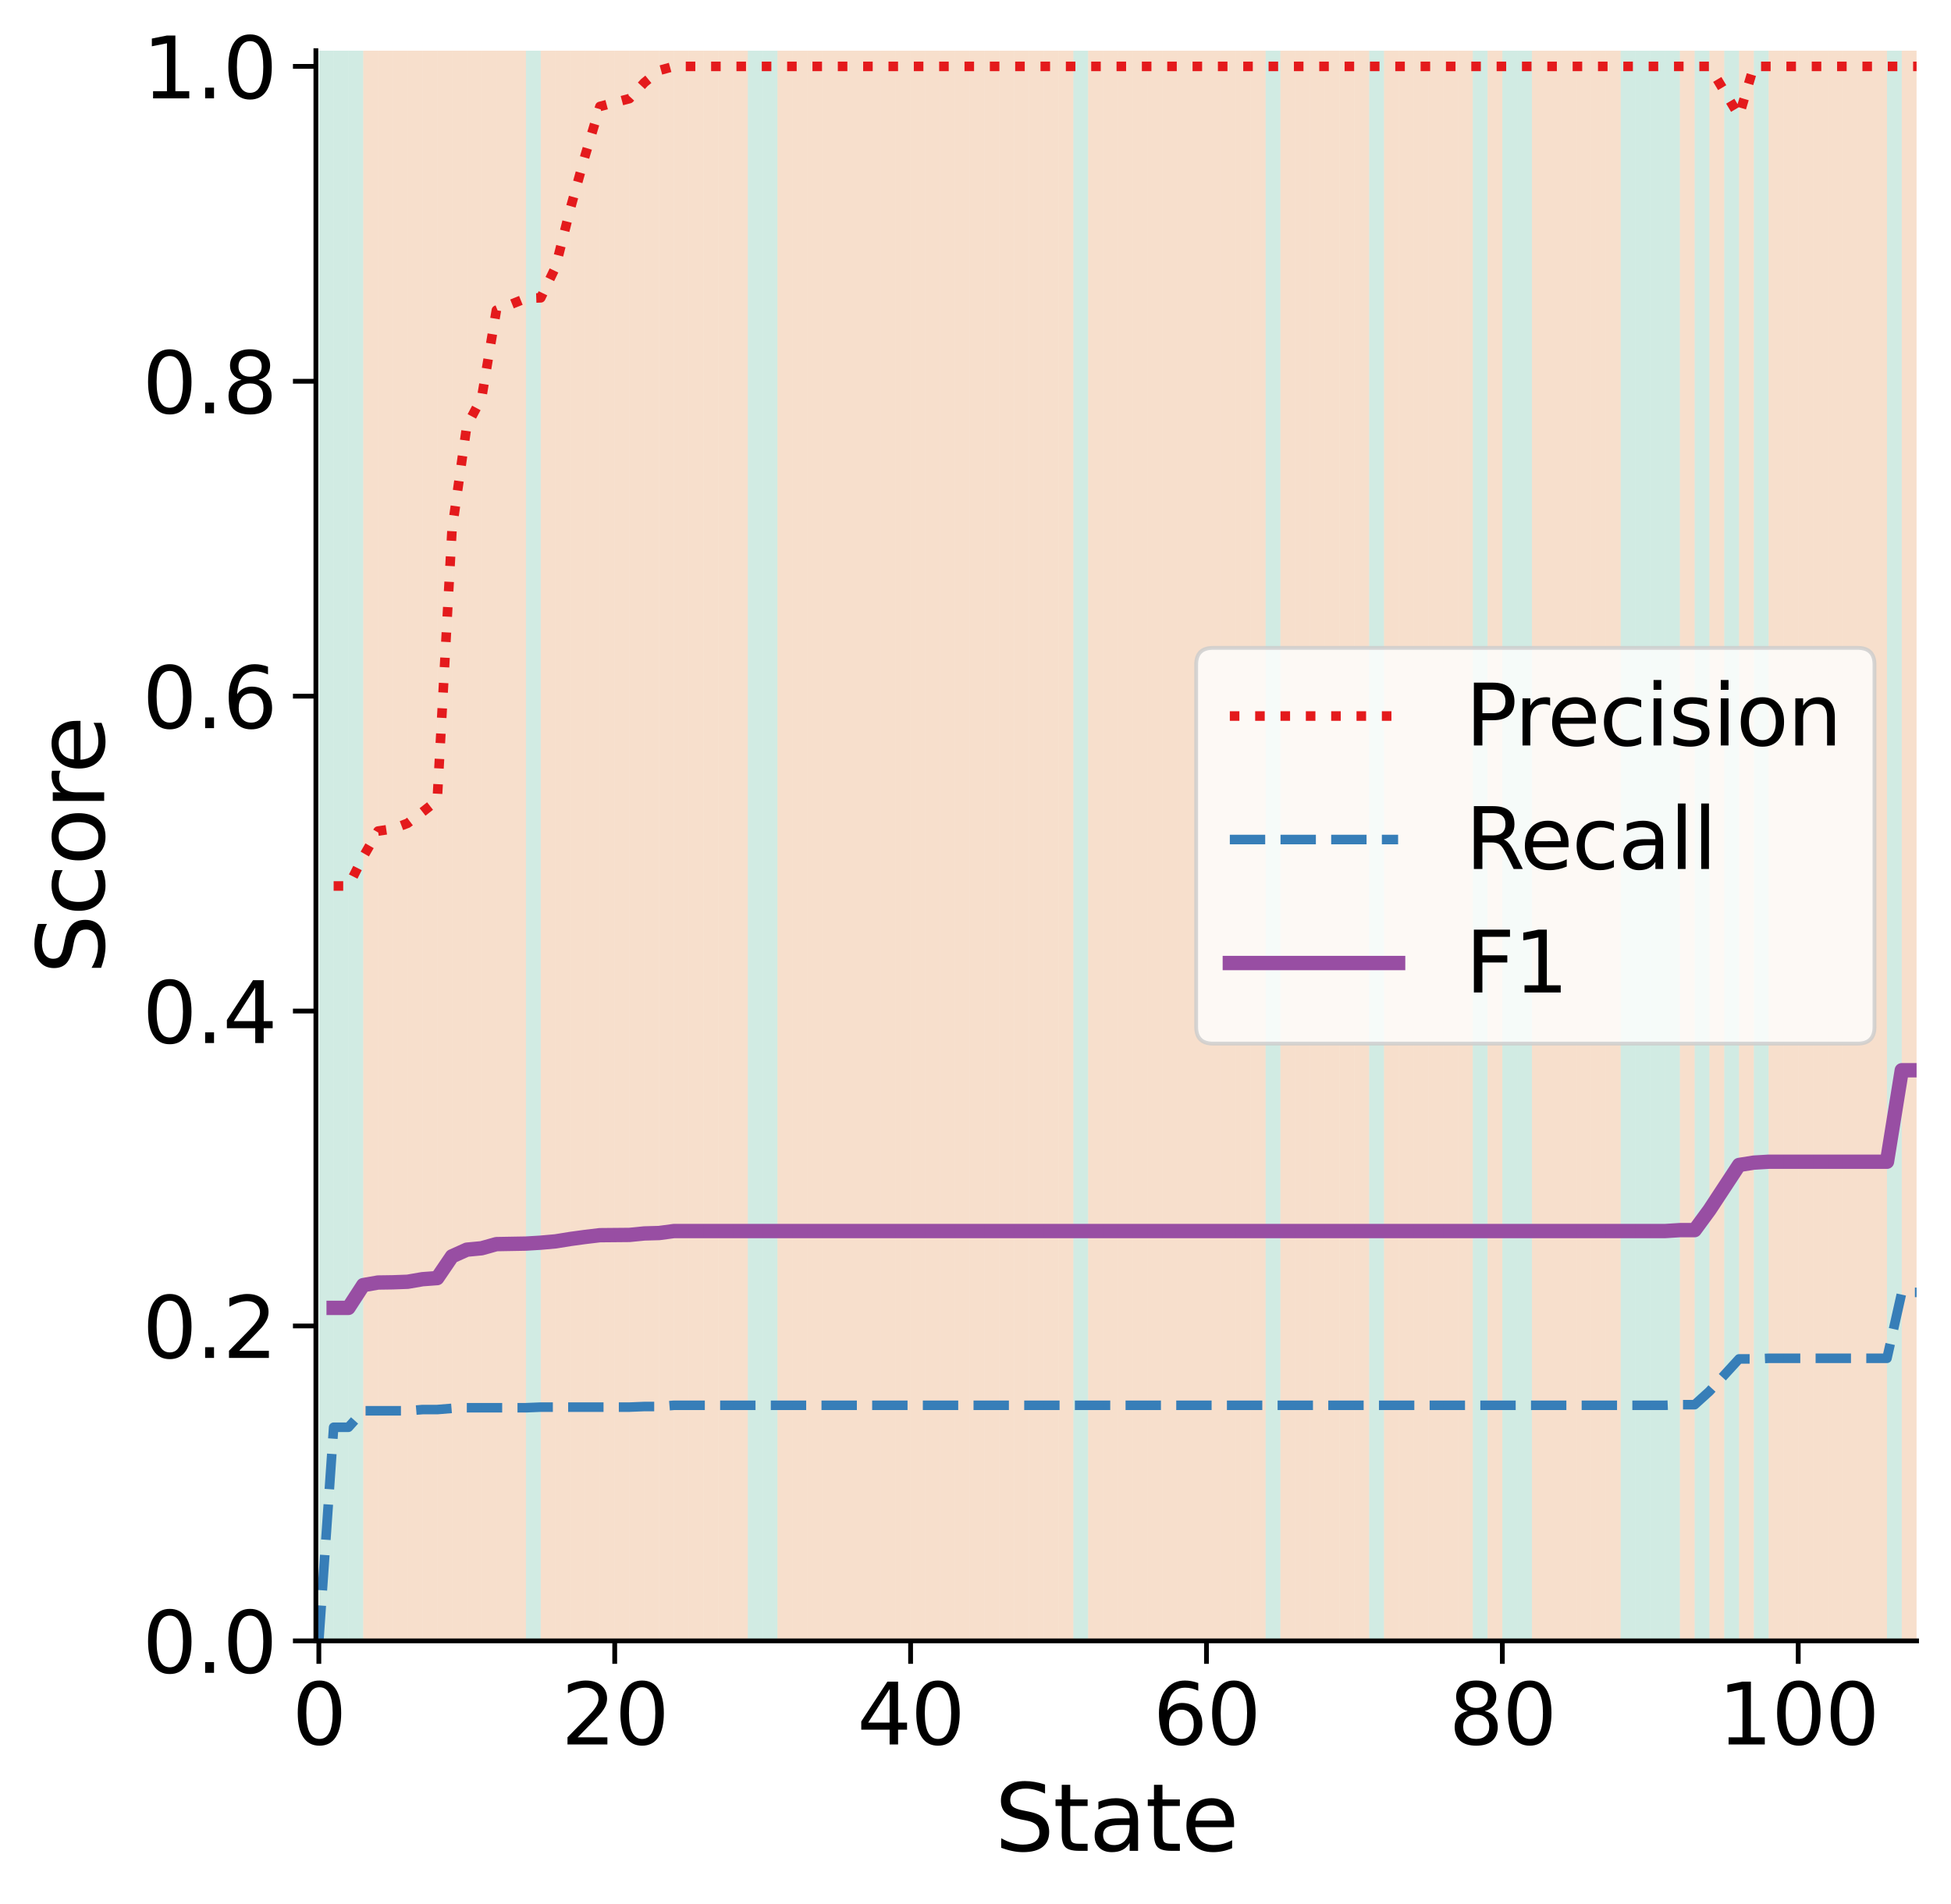 <?xml version="1.0" encoding="utf-8" standalone="no"?>
<!DOCTYPE svg PUBLIC "-//W3C//DTD SVG 1.1//EN"
  "http://www.w3.org/Graphics/SVG/1.1/DTD/svg11.dtd">
<svg xmlns:xlink="http://www.w3.org/1999/xlink" width="408.072pt" height="398.349pt" viewBox="0 0 408.072 398.349" xmlns="http://www.w3.org/2000/svg" version="1.1">
 <defs>
  <style type="text/css">*{stroke-linejoin: round; stroke-linecap: butt}</style>
 </defs>
 <g id="figure_1">
  <g id="patch_1">
   <path d="M 0 398.349 
L 408.072 398.349 
L 408.072 0 
L 0 0 
z
" style="fill: #ffffff"/>
  </g>
  <g id="axes_1">
   <g id="patch_2">
    <path d="M 66.072 343.233 
L 400.872 343.233 
L 400.872 10.593 
L 66.072 10.593 
z
" style="fill: #ffffff"/>
   </g>
   <g id="PolyCollection_1"/>
   <g id="PolyCollection_2"/>
   <g id="PolyCollection_3"/>
   <g id="PolyCollection_4">
    <defs>
     <path id="mb49d8767a5" d="M 66.69 -387.755 
L 66.69 -55.115 
L 69.785 -55.115 
L 69.785 -387.755 
L 69.785 -387.755 
L 66.69 -387.755 
z
"/>
    </defs>
    <g clip-path="url(#p3121c3bf12)">
     <use xlink:href="#mb49d8767a5" x="0" y="398.349" style="fill: #1b9e77; fill-opacity: 0.2"/>
    </g>
   </g>
   <g id="PolyCollection_5">
    <defs>
     <path id="m0c99fbe01d" d="M 69.785 -387.755 
L 69.785 -55.115 
L 72.879 -55.115 
L 72.879 -387.755 
L 72.879 -387.755 
L 69.785 -387.755 
z
"/>
    </defs>
    <g clip-path="url(#p3121c3bf12)">
     <use xlink:href="#m0c99fbe01d" x="0" y="398.349" style="fill: #1b9e77; fill-opacity: 0.2"/>
    </g>
   </g>
   <g id="PolyCollection_6">
    <defs>
     <path id="m035b3a5d75" d="M 72.879 -387.755 
L 72.879 -55.115 
L 75.973 -55.115 
L 75.973 -387.755 
L 75.973 -387.755 
L 72.879 -387.755 
z
"/>
    </defs>
    <g clip-path="url(#p3121c3bf12)">
     <use xlink:href="#m035b3a5d75" x="0" y="398.349" style="fill: #1b9e77; fill-opacity: 0.2"/>
    </g>
   </g>
   <g id="PolyCollection_7">
    <defs>
     <path id="m97146f7b07" d="M 75.973 -387.755 
L 75.973 -55.115 
L 79.067 -55.115 
L 79.067 -387.755 
L 79.067 -387.755 
L 75.973 -387.755 
z
"/>
    </defs>
    <g clip-path="url(#p3121c3bf12)">
     <use xlink:href="#m97146f7b07" x="0" y="398.349" style="fill: #d95f02; fill-opacity: 0.2"/>
    </g>
   </g>
   <g id="PolyCollection_8">
    <defs>
     <path id="mf1c5081f6b" d="M 79.067 -387.755 
L 79.067 -55.115 
L 82.162 -55.115 
L 82.162 -387.755 
L 82.162 -387.755 
L 79.067 -387.755 
z
"/>
    </defs>
    <g clip-path="url(#p3121c3bf12)">
     <use xlink:href="#mf1c5081f6b" x="0" y="398.349" style="fill: #d95f02; fill-opacity: 0.2"/>
    </g>
   </g>
   <g id="PolyCollection_9">
    <defs>
     <path id="m09902cd27f" d="M 82.162 -387.755 
L 82.162 -55.115 
L 85.256 -55.115 
L 85.256 -387.755 
L 85.256 -387.755 
L 82.162 -387.755 
z
"/>
    </defs>
    <g clip-path="url(#p3121c3bf12)">
     <use xlink:href="#m09902cd27f" x="0" y="398.349" style="fill: #d95f02; fill-opacity: 0.2"/>
    </g>
   </g>
   <g id="PolyCollection_10">
    <defs>
     <path id="meea5bbfadb" d="M 85.256 -387.755 
L 85.256 -55.115 
L 88.35 -55.115 
L 88.35 -387.755 
L 88.35 -387.755 
L 85.256 -387.755 
z
"/>
    </defs>
    <g clip-path="url(#p3121c3bf12)">
     <use xlink:href="#meea5bbfadb" x="0" y="398.349" style="fill: #d95f02; fill-opacity: 0.2"/>
    </g>
   </g>
   <g id="PolyCollection_11">
    <defs>
     <path id="m7a0a95a518" d="M 88.35 -387.755 
L 88.35 -55.115 
L 91.445 -55.115 
L 91.445 -387.755 
L 91.445 -387.755 
L 88.35 -387.755 
z
"/>
    </defs>
    <g clip-path="url(#p3121c3bf12)">
     <use xlink:href="#m7a0a95a518" x="0" y="398.349" style="fill: #d95f02; fill-opacity: 0.2"/>
    </g>
   </g>
   <g id="PolyCollection_12">
    <defs>
     <path id="mce04fe0498" d="M 91.445 -387.755 
L 91.445 -55.115 
L 94.539 -55.115 
L 94.539 -387.755 
L 94.539 -387.755 
L 91.445 -387.755 
z
"/>
    </defs>
    <g clip-path="url(#p3121c3bf12)">
     <use xlink:href="#mce04fe0498" x="0" y="398.349" style="fill: #d95f02; fill-opacity: 0.2"/>
    </g>
   </g>
   <g id="PolyCollection_13">
    <defs>
     <path id="m8f79c57bbc" d="M 94.539 -387.755 
L 94.539 -55.115 
L 97.633 -55.115 
L 97.633 -387.755 
L 97.633 -387.755 
L 94.539 -387.755 
z
"/>
    </defs>
    <g clip-path="url(#p3121c3bf12)">
     <use xlink:href="#m8f79c57bbc" x="0" y="398.349" style="fill: #d95f02; fill-opacity: 0.2"/>
    </g>
   </g>
   <g id="PolyCollection_14">
    <defs>
     <path id="m3071f00b7d" d="M 97.633 -387.755 
L 97.633 -55.115 
L 100.727 -55.115 
L 100.727 -387.755 
L 100.727 -387.755 
L 97.633 -387.755 
z
"/>
    </defs>
    <g clip-path="url(#p3121c3bf12)">
     <use xlink:href="#m3071f00b7d" x="0" y="398.349" style="fill: #d95f02; fill-opacity: 0.2"/>
    </g>
   </g>
   <g id="PolyCollection_15">
    <defs>
     <path id="m92bbaa1cf4" d="M 100.727 -387.755 
L 100.727 -55.115 
L 103.822 -55.115 
L 103.822 -387.755 
L 103.822 -387.755 
L 100.727 -387.755 
z
"/>
    </defs>
    <g clip-path="url(#p3121c3bf12)">
     <use xlink:href="#m92bbaa1cf4" x="0" y="398.349" style="fill: #d95f02; fill-opacity: 0.2"/>
    </g>
   </g>
   <g id="PolyCollection_16">
    <defs>
     <path id="m8354c631eb" d="M 103.822 -387.755 
L 103.822 -55.115 
L 106.916 -55.115 
L 106.916 -387.755 
L 106.916 -387.755 
L 103.822 -387.755 
z
"/>
    </defs>
    <g clip-path="url(#p3121c3bf12)">
     <use xlink:href="#m8354c631eb" x="0" y="398.349" style="fill: #d95f02; fill-opacity: 0.2"/>
    </g>
   </g>
   <g id="PolyCollection_17">
    <defs>
     <path id="mf3758a2a80" d="M 106.916 -387.755 
L 106.916 -55.115 
L 110.01 -55.115 
L 110.01 -387.755 
L 110.01 -387.755 
L 106.916 -387.755 
z
"/>
    </defs>
    <g clip-path="url(#p3121c3bf12)">
     <use xlink:href="#mf3758a2a80" x="0" y="398.349" style="fill: #d95f02; fill-opacity: 0.2"/>
    </g>
   </g>
   <g id="PolyCollection_18">
    <defs>
     <path id="m0b9d5ec22c" d="M 110.01 -387.755 
L 110.01 -55.115 
L 113.104 -55.115 
L 113.104 -387.755 
L 113.104 -387.755 
L 110.01 -387.755 
z
"/>
    </defs>
    <g clip-path="url(#p3121c3bf12)">
     <use xlink:href="#m0b9d5ec22c" x="0" y="398.349" style="fill: #1b9e77; fill-opacity: 0.2"/>
    </g>
   </g>
   <g id="PolyCollection_19">
    <defs>
     <path id="m27ca7860fb" d="M 113.104 -387.755 
L 113.104 -55.115 
L 116.199 -55.115 
L 116.199 -387.755 
L 116.199 -387.755 
L 113.104 -387.755 
z
"/>
    </defs>
    <g clip-path="url(#p3121c3bf12)">
     <use xlink:href="#m27ca7860fb" x="0" y="398.349" style="fill: #d95f02; fill-opacity: 0.2"/>
    </g>
   </g>
   <g id="PolyCollection_20">
    <defs>
     <path id="m40bee4eced" d="M 116.199 -387.755 
L 116.199 -55.115 
L 119.293 -55.115 
L 119.293 -387.755 
L 119.293 -387.755 
L 116.199 -387.755 
z
"/>
    </defs>
    <g clip-path="url(#p3121c3bf12)">
     <use xlink:href="#m40bee4eced" x="0" y="398.349" style="fill: #d95f02; fill-opacity: 0.2"/>
    </g>
   </g>
   <g id="PolyCollection_21">
    <defs>
     <path id="m3edb023e80" d="M 119.293 -387.755 
L 119.293 -55.115 
L 122.387 -55.115 
L 122.387 -387.755 
L 122.387 -387.755 
L 119.293 -387.755 
z
"/>
    </defs>
    <g clip-path="url(#p3121c3bf12)">
     <use xlink:href="#m3edb023e80" x="0" y="398.349" style="fill: #d95f02; fill-opacity: 0.2"/>
    </g>
   </g>
   <g id="PolyCollection_22">
    <defs>
     <path id="me58de06b65" d="M 122.387 -387.755 
L 122.387 -55.115 
L 125.481 -55.115 
L 125.481 -387.755 
L 125.481 -387.755 
L 122.387 -387.755 
z
"/>
    </defs>
    <g clip-path="url(#p3121c3bf12)">
     <use xlink:href="#me58de06b65" x="0" y="398.349" style="fill: #d95f02; fill-opacity: 0.2"/>
    </g>
   </g>
   <g id="PolyCollection_23">
    <defs>
     <path id="ma354e7ea66" d="M 125.481 -387.755 
L 125.481 -55.115 
L 128.576 -55.115 
L 128.576 -387.755 
L 128.576 -387.755 
L 125.481 -387.755 
z
"/>
    </defs>
    <g clip-path="url(#p3121c3bf12)">
     <use xlink:href="#ma354e7ea66" x="0" y="398.349" style="fill: #d95f02; fill-opacity: 0.2"/>
    </g>
   </g>
   <g id="PolyCollection_24">
    <defs>
     <path id="m361e0db1f8" d="M 128.576 -387.755 
L 128.576 -55.115 
L 131.67 -55.115 
L 131.67 -387.755 
L 131.67 -387.755 
L 128.576 -387.755 
z
"/>
    </defs>
    <g clip-path="url(#p3121c3bf12)">
     <use xlink:href="#m361e0db1f8" x="0" y="398.349" style="fill: #d95f02; fill-opacity: 0.2"/>
    </g>
   </g>
   <g id="PolyCollection_25">
    <defs>
     <path id="m9039a11308" d="M 131.67 -387.755 
L 131.67 -55.115 
L 134.764 -55.115 
L 134.764 -387.755 
L 134.764 -387.755 
L 131.67 -387.755 
z
"/>
    </defs>
    <g clip-path="url(#p3121c3bf12)">
     <use xlink:href="#m9039a11308" x="0" y="398.349" style="fill: #d95f02; fill-opacity: 0.2"/>
    </g>
   </g>
   <g id="PolyCollection_26">
    <defs>
     <path id="ma234ac9f86" d="M 134.764 -387.755 
L 134.764 -55.115 
L 137.859 -55.115 
L 137.859 -387.755 
L 137.859 -387.755 
L 134.764 -387.755 
z
"/>
    </defs>
    <g clip-path="url(#p3121c3bf12)">
     <use xlink:href="#ma234ac9f86" x="0" y="398.349" style="fill: #d95f02; fill-opacity: 0.2"/>
    </g>
   </g>
   <g id="PolyCollection_27">
    <defs>
     <path id="maffcab0a43" d="M 137.859 -387.755 
L 137.859 -55.115 
L 140.953 -55.115 
L 140.953 -387.755 
L 140.953 -387.755 
L 137.859 -387.755 
z
"/>
    </defs>
    <g clip-path="url(#p3121c3bf12)">
     <use xlink:href="#maffcab0a43" x="0" y="398.349" style="fill: #d95f02; fill-opacity: 0.2"/>
    </g>
   </g>
   <g id="PolyCollection_28">
    <defs>
     <path id="me8170f9bbe" d="M 140.953 -387.755 
L 140.953 -55.115 
L 144.047 -55.115 
L 144.047 -387.755 
L 144.047 -387.755 
L 140.953 -387.755 
z
"/>
    </defs>
    <g clip-path="url(#p3121c3bf12)">
     <use xlink:href="#me8170f9bbe" x="0" y="398.349" style="fill: #d95f02; fill-opacity: 0.2"/>
    </g>
   </g>
   <g id="PolyCollection_29">
    <defs>
     <path id="m71a4eebbfe" d="M 144.047 -387.755 
L 144.047 -55.115 
L 147.141 -55.115 
L 147.141 -387.755 
L 147.141 -387.755 
L 144.047 -387.755 
z
"/>
    </defs>
    <g clip-path="url(#p3121c3bf12)">
     <use xlink:href="#m71a4eebbfe" x="0" y="398.349" style="fill: #d95f02; fill-opacity: 0.2"/>
    </g>
   </g>
   <g id="PolyCollection_30">
    <defs>
     <path id="mab7b31f31d" d="M 147.141 -387.755 
L 147.141 -55.115 
L 150.236 -55.115 
L 150.236 -387.755 
L 150.236 -387.755 
L 147.141 -387.755 
z
"/>
    </defs>
    <g clip-path="url(#p3121c3bf12)">
     <use xlink:href="#mab7b31f31d" x="0" y="398.349" style="fill: #d95f02; fill-opacity: 0.2"/>
    </g>
   </g>
   <g id="PolyCollection_31">
    <defs>
     <path id="mb12badf2bb" d="M 150.236 -387.755 
L 150.236 -55.115 
L 153.33 -55.115 
L 153.33 -387.755 
L 153.33 -387.755 
L 150.236 -387.755 
z
"/>
    </defs>
    <g clip-path="url(#p3121c3bf12)">
     <use xlink:href="#mb12badf2bb" x="0" y="398.349" style="fill: #d95f02; fill-opacity: 0.2"/>
    </g>
   </g>
   <g id="PolyCollection_32">
    <defs>
     <path id="meda45e2b23" d="M 153.33 -387.755 
L 153.33 -55.115 
L 156.424 -55.115 
L 156.424 -387.755 
L 156.424 -387.755 
L 153.33 -387.755 
z
"/>
    </defs>
    <g clip-path="url(#p3121c3bf12)">
     <use xlink:href="#meda45e2b23" x="0" y="398.349" style="fill: #d95f02; fill-opacity: 0.2"/>
    </g>
   </g>
   <g id="PolyCollection_33">
    <defs>
     <path id="mcb35a6fbea" d="M 156.424 -387.755 
L 156.424 -55.115 
L 159.518 -55.115 
L 159.518 -387.755 
L 159.518 -387.755 
L 156.424 -387.755 
z
"/>
    </defs>
    <g clip-path="url(#p3121c3bf12)">
     <use xlink:href="#mcb35a6fbea" x="0" y="398.349" style="fill: #1b9e77; fill-opacity: 0.2"/>
    </g>
   </g>
   <g id="PolyCollection_34">
    <defs>
     <path id="mcdf7bc6623" d="M 159.518 -387.755 
L 159.518 -55.115 
L 162.613 -55.115 
L 162.613 -387.755 
L 162.613 -387.755 
L 159.518 -387.755 
z
"/>
    </defs>
    <g clip-path="url(#p3121c3bf12)">
     <use xlink:href="#mcdf7bc6623" x="0" y="398.349" style="fill: #1b9e77; fill-opacity: 0.2"/>
    </g>
   </g>
   <g id="PolyCollection_35">
    <defs>
     <path id="m50a07eb8ab" d="M 162.613 -387.755 
L 162.613 -55.115 
L 165.707 -55.115 
L 165.707 -387.755 
L 165.707 -387.755 
L 162.613 -387.755 
z
"/>
    </defs>
    <g clip-path="url(#p3121c3bf12)">
     <use xlink:href="#m50a07eb8ab" x="0" y="398.349" style="fill: #d95f02; fill-opacity: 0.2"/>
    </g>
   </g>
   <g id="PolyCollection_36">
    <defs>
     <path id="m287c554b9b" d="M 165.707 -387.755 
L 165.707 -55.115 
L 168.801 -55.115 
L 168.801 -387.755 
L 168.801 -387.755 
L 165.707 -387.755 
z
"/>
    </defs>
    <g clip-path="url(#p3121c3bf12)">
     <use xlink:href="#m287c554b9b" x="0" y="398.349" style="fill: #d95f02; fill-opacity: 0.2"/>
    </g>
   </g>
   <g id="PolyCollection_37">
    <defs>
     <path id="m3829f80325" d="M 168.801 -387.755 
L 168.801 -55.115 
L 171.896 -55.115 
L 171.896 -387.755 
L 171.896 -387.755 
L 168.801 -387.755 
z
"/>
    </defs>
    <g clip-path="url(#p3121c3bf12)">
     <use xlink:href="#m3829f80325" x="0" y="398.349" style="fill: #d95f02; fill-opacity: 0.2"/>
    </g>
   </g>
   <g id="PolyCollection_38">
    <defs>
     <path id="m60c9962172" d="M 171.896 -387.755 
L 171.896 -55.115 
L 174.99 -55.115 
L 174.99 -387.755 
L 174.99 -387.755 
L 171.896 -387.755 
z
"/>
    </defs>
    <g clip-path="url(#p3121c3bf12)">
     <use xlink:href="#m60c9962172" x="0" y="398.349" style="fill: #d95f02; fill-opacity: 0.2"/>
    </g>
   </g>
   <g id="PolyCollection_39">
    <defs>
     <path id="me46bffdc75" d="M 174.99 -387.755 
L 174.99 -55.115 
L 178.084 -55.115 
L 178.084 -387.755 
L 178.084 -387.755 
L 174.99 -387.755 
z
"/>
    </defs>
    <g clip-path="url(#p3121c3bf12)">
     <use xlink:href="#me46bffdc75" x="0" y="398.349" style="fill: #d95f02; fill-opacity: 0.2"/>
    </g>
   </g>
   <g id="PolyCollection_40">
    <defs>
     <path id="md5267b8032" d="M 178.084 -387.755 
L 178.084 -55.115 
L 181.178 -55.115 
L 181.178 -387.755 
L 181.178 -387.755 
L 178.084 -387.755 
z
"/>
    </defs>
    <g clip-path="url(#p3121c3bf12)">
     <use xlink:href="#md5267b8032" x="0" y="398.349" style="fill: #d95f02; fill-opacity: 0.2"/>
    </g>
   </g>
   <g id="PolyCollection_41">
    <defs>
     <path id="mdf3bdb8ff9" d="M 181.178 -387.755 
L 181.178 -55.115 
L 184.273 -55.115 
L 184.273 -387.755 
L 184.273 -387.755 
L 181.178 -387.755 
z
"/>
    </defs>
    <g clip-path="url(#p3121c3bf12)">
     <use xlink:href="#mdf3bdb8ff9" x="0" y="398.349" style="fill: #d95f02; fill-opacity: 0.2"/>
    </g>
   </g>
   <g id="PolyCollection_42">
    <defs>
     <path id="mcac384c656" d="M 184.273 -387.755 
L 184.273 -55.115 
L 187.367 -55.115 
L 187.367 -387.755 
L 187.367 -387.755 
L 184.273 -387.755 
z
"/>
    </defs>
    <g clip-path="url(#p3121c3bf12)">
     <use xlink:href="#mcac384c656" x="0" y="398.349" style="fill: #d95f02; fill-opacity: 0.2"/>
    </g>
   </g>
   <g id="PolyCollection_43">
    <defs>
     <path id="m97eab25955" d="M 187.367 -387.755 
L 187.367 -55.115 
L 190.461 -55.115 
L 190.461 -387.755 
L 190.461 -387.755 
L 187.367 -387.755 
z
"/>
    </defs>
    <g clip-path="url(#p3121c3bf12)">
     <use xlink:href="#m97eab25955" x="0" y="398.349" style="fill: #d95f02; fill-opacity: 0.2"/>
    </g>
   </g>
   <g id="PolyCollection_44">
    <defs>
     <path id="m32c32fbc25" d="M 190.461 -387.755 
L 190.461 -55.115 
L 193.555 -55.115 
L 193.555 -387.755 
L 193.555 -387.755 
L 190.461 -387.755 
z
"/>
    </defs>
    <g clip-path="url(#p3121c3bf12)">
     <use xlink:href="#m32c32fbc25" x="0" y="398.349" style="fill: #d95f02; fill-opacity: 0.2"/>
    </g>
   </g>
   <g id="PolyCollection_45">
    <defs>
     <path id="m9d3df52bc3" d="M 193.555 -387.755 
L 193.555 -55.115 
L 196.65 -55.115 
L 196.65 -387.755 
L 196.65 -387.755 
L 193.555 -387.755 
z
"/>
    </defs>
    <g clip-path="url(#p3121c3bf12)">
     <use xlink:href="#m9d3df52bc3" x="0" y="398.349" style="fill: #d95f02; fill-opacity: 0.2"/>
    </g>
   </g>
   <g id="PolyCollection_46">
    <defs>
     <path id="mf91d9009a7" d="M 196.65 -387.755 
L 196.65 -55.115 
L 199.744 -55.115 
L 199.744 -387.755 
L 199.744 -387.755 
L 196.65 -387.755 
z
"/>
    </defs>
    <g clip-path="url(#p3121c3bf12)">
     <use xlink:href="#mf91d9009a7" x="0" y="398.349" style="fill: #d95f02; fill-opacity: 0.2"/>
    </g>
   </g>
   <g id="PolyCollection_47">
    <defs>
     <path id="mfc53da4eae" d="M 199.744 -387.755 
L 199.744 -55.115 
L 202.838 -55.115 
L 202.838 -387.755 
L 202.838 -387.755 
L 199.744 -387.755 
z
"/>
    </defs>
    <g clip-path="url(#p3121c3bf12)">
     <use xlink:href="#mfc53da4eae" x="0" y="398.349" style="fill: #d95f02; fill-opacity: 0.2"/>
    </g>
   </g>
   <g id="PolyCollection_48">
    <defs>
     <path id="m6577f42226" d="M 202.838 -387.755 
L 202.838 -55.115 
L 205.932 -55.115 
L 205.932 -387.755 
L 205.932 -387.755 
L 202.838 -387.755 
z
"/>
    </defs>
    <g clip-path="url(#p3121c3bf12)">
     <use xlink:href="#m6577f42226" x="0" y="398.349" style="fill: #d95f02; fill-opacity: 0.2"/>
    </g>
   </g>
   <g id="PolyCollection_49">
    <defs>
     <path id="m352a58ba75" d="M 205.932 -387.755 
L 205.932 -55.115 
L 209.027 -55.115 
L 209.027 -387.755 
L 209.027 -387.755 
L 205.932 -387.755 
z
"/>
    </defs>
    <g clip-path="url(#p3121c3bf12)">
     <use xlink:href="#m352a58ba75" x="0" y="398.349" style="fill: #d95f02; fill-opacity: 0.2"/>
    </g>
   </g>
   <g id="PolyCollection_50">
    <defs>
     <path id="m74bae40f0a" d="M 209.027 -387.755 
L 209.027 -55.115 
L 212.121 -55.115 
L 212.121 -387.755 
L 212.121 -387.755 
L 209.027 -387.755 
z
"/>
    </defs>
    <g clip-path="url(#p3121c3bf12)">
     <use xlink:href="#m74bae40f0a" x="0" y="398.349" style="fill: #d95f02; fill-opacity: 0.2"/>
    </g>
   </g>
   <g id="PolyCollection_51">
    <defs>
     <path id="m1ff1e8a6fd" d="M 212.121 -387.755 
L 212.121 -55.115 
L 215.215 -55.115 
L 215.215 -387.755 
L 215.215 -387.755 
L 212.121 -387.755 
z
"/>
    </defs>
    <g clip-path="url(#p3121c3bf12)">
     <use xlink:href="#m1ff1e8a6fd" x="0" y="398.349" style="fill: #d95f02; fill-opacity: 0.2"/>
    </g>
   </g>
   <g id="PolyCollection_52">
    <defs>
     <path id="m8f5b82e1de" d="M 215.215 -387.755 
L 215.215 -55.115 
L 218.31 -55.115 
L 218.31 -387.755 
L 218.31 -387.755 
L 215.215 -387.755 
z
"/>
    </defs>
    <g clip-path="url(#p3121c3bf12)">
     <use xlink:href="#m8f5b82e1de" x="0" y="398.349" style="fill: #d95f02; fill-opacity: 0.2"/>
    </g>
   </g>
   <g id="PolyCollection_53">
    <defs>
     <path id="m58f593687b" d="M 218.31 -387.755 
L 218.31 -55.115 
L 221.404 -55.115 
L 221.404 -387.755 
L 221.404 -387.755 
L 218.31 -387.755 
z
"/>
    </defs>
    <g clip-path="url(#p3121c3bf12)">
     <use xlink:href="#m58f593687b" x="0" y="398.349" style="fill: #d95f02; fill-opacity: 0.2"/>
    </g>
   </g>
   <g id="PolyCollection_54">
    <defs>
     <path id="mab30eb5bb6" d="M 221.404 -387.755 
L 221.404 -55.115 
L 224.498 -55.115 
L 224.498 -387.755 
L 224.498 -387.755 
L 221.404 -387.755 
z
"/>
    </defs>
    <g clip-path="url(#p3121c3bf12)">
     <use xlink:href="#mab30eb5bb6" x="0" y="398.349" style="fill: #d95f02; fill-opacity: 0.2"/>
    </g>
   </g>
   <g id="PolyCollection_55">
    <defs>
     <path id="m2d0ec57d2a" d="M 224.498 -387.755 
L 224.498 -55.115 
L 227.592 -55.115 
L 227.592 -387.755 
L 227.592 -387.755 
L 224.498 -387.755 
z
"/>
    </defs>
    <g clip-path="url(#p3121c3bf12)">
     <use xlink:href="#m2d0ec57d2a" x="0" y="398.349" style="fill: #1b9e77; fill-opacity: 0.2"/>
    </g>
   </g>
   <g id="PolyCollection_56">
    <defs>
     <path id="m228dc53c92" d="M 227.592 -387.755 
L 227.592 -55.115 
L 230.687 -55.115 
L 230.687 -387.755 
L 230.687 -387.755 
L 227.592 -387.755 
z
"/>
    </defs>
    <g clip-path="url(#p3121c3bf12)">
     <use xlink:href="#m228dc53c92" x="0" y="398.349" style="fill: #d95f02; fill-opacity: 0.2"/>
    </g>
   </g>
   <g id="PolyCollection_57">
    <defs>
     <path id="m2c431df3e8" d="M 230.687 -387.755 
L 230.687 -55.115 
L 233.781 -55.115 
L 233.781 -387.755 
L 233.781 -387.755 
L 230.687 -387.755 
z
"/>
    </defs>
    <g clip-path="url(#p3121c3bf12)">
     <use xlink:href="#m2c431df3e8" x="0" y="398.349" style="fill: #d95f02; fill-opacity: 0.2"/>
    </g>
   </g>
   <g id="PolyCollection_58">
    <defs>
     <path id="m963c53f4d7" d="M 233.781 -387.755 
L 233.781 -55.115 
L 236.875 -55.115 
L 236.875 -387.755 
L 236.875 -387.755 
L 233.781 -387.755 
z
"/>
    </defs>
    <g clip-path="url(#p3121c3bf12)">
     <use xlink:href="#m963c53f4d7" x="0" y="398.349" style="fill: #d95f02; fill-opacity: 0.2"/>
    </g>
   </g>
   <g id="PolyCollection_59">
    <defs>
     <path id="mdc59bb01bd" d="M 236.875 -387.755 
L 236.875 -55.115 
L 239.969 -55.115 
L 239.969 -387.755 
L 239.969 -387.755 
L 236.875 -387.755 
z
"/>
    </defs>
    <g clip-path="url(#p3121c3bf12)">
     <use xlink:href="#mdc59bb01bd" x="0" y="398.349" style="fill: #d95f02; fill-opacity: 0.2"/>
    </g>
   </g>
   <g id="PolyCollection_60">
    <defs>
     <path id="md4eaa446aa" d="M 239.969 -387.755 
L 239.969 -55.115 
L 243.064 -55.115 
L 243.064 -387.755 
L 243.064 -387.755 
L 239.969 -387.755 
z
"/>
    </defs>
    <g clip-path="url(#p3121c3bf12)">
     <use xlink:href="#md4eaa446aa" x="0" y="398.349" style="fill: #d95f02; fill-opacity: 0.2"/>
    </g>
   </g>
   <g id="PolyCollection_61">
    <defs>
     <path id="m93ae82ebd6" d="M 243.064 -387.755 
L 243.064 -55.115 
L 246.158 -55.115 
L 246.158 -387.755 
L 246.158 -387.755 
L 243.064 -387.755 
z
"/>
    </defs>
    <g clip-path="url(#p3121c3bf12)">
     <use xlink:href="#m93ae82ebd6" x="0" y="398.349" style="fill: #d95f02; fill-opacity: 0.2"/>
    </g>
   </g>
   <g id="PolyCollection_62">
    <defs>
     <path id="md9e8fab3fa" d="M 246.158 -387.755 
L 246.158 -55.115 
L 249.252 -55.115 
L 249.252 -387.755 
L 249.252 -387.755 
L 246.158 -387.755 
z
"/>
    </defs>
    <g clip-path="url(#p3121c3bf12)">
     <use xlink:href="#md9e8fab3fa" x="0" y="398.349" style="fill: #d95f02; fill-opacity: 0.2"/>
    </g>
   </g>
   <g id="PolyCollection_63">
    <defs>
     <path id="md12f0b1e63" d="M 249.252 -387.755 
L 249.252 -55.115 
L 252.347 -55.115 
L 252.347 -387.755 
L 252.347 -387.755 
L 249.252 -387.755 
z
"/>
    </defs>
    <g clip-path="url(#p3121c3bf12)">
     <use xlink:href="#md12f0b1e63" x="0" y="398.349" style="fill: #d95f02; fill-opacity: 0.2"/>
    </g>
   </g>
   <g id="PolyCollection_64">
    <defs>
     <path id="me8d624e26f" d="M 252.347 -387.755 
L 252.347 -55.115 
L 255.441 -55.115 
L 255.441 -387.755 
L 255.441 -387.755 
L 252.347 -387.755 
z
"/>
    </defs>
    <g clip-path="url(#p3121c3bf12)">
     <use xlink:href="#me8d624e26f" x="0" y="398.349" style="fill: #d95f02; fill-opacity: 0.2"/>
    </g>
   </g>
   <g id="PolyCollection_65">
    <defs>
     <path id="mf21f98d458" d="M 255.441 -387.755 
L 255.441 -55.115 
L 258.535 -55.115 
L 258.535 -387.755 
L 258.535 -387.755 
L 255.441 -387.755 
z
"/>
    </defs>
    <g clip-path="url(#p3121c3bf12)">
     <use xlink:href="#mf21f98d458" x="0" y="398.349" style="fill: #d95f02; fill-opacity: 0.2"/>
    </g>
   </g>
   <g id="PolyCollection_66">
    <defs>
     <path id="m386eb29d31" d="M 258.535 -387.755 
L 258.535 -55.115 
L 261.629 -55.115 
L 261.629 -387.755 
L 261.629 -387.755 
L 258.535 -387.755 
z
"/>
    </defs>
    <g clip-path="url(#p3121c3bf12)">
     <use xlink:href="#m386eb29d31" x="0" y="398.349" style="fill: #d95f02; fill-opacity: 0.2"/>
    </g>
   </g>
   <g id="PolyCollection_67">
    <defs>
     <path id="ma66078d12a" d="M 261.629 -387.755 
L 261.629 -55.115 
L 264.724 -55.115 
L 264.724 -387.755 
L 264.724 -387.755 
L 261.629 -387.755 
z
"/>
    </defs>
    <g clip-path="url(#p3121c3bf12)">
     <use xlink:href="#ma66078d12a" x="0" y="398.349" style="fill: #d95f02; fill-opacity: 0.2"/>
    </g>
   </g>
   <g id="PolyCollection_68">
    <defs>
     <path id="m6dc4a6bb23" d="M 264.724 -387.755 
L 264.724 -55.115 
L 267.818 -55.115 
L 267.818 -387.755 
L 267.818 -387.755 
L 264.724 -387.755 
z
"/>
    </defs>
    <g clip-path="url(#p3121c3bf12)">
     <use xlink:href="#m6dc4a6bb23" x="0" y="398.349" style="fill: #1b9e77; fill-opacity: 0.2"/>
    </g>
   </g>
   <g id="PolyCollection_69">
    <defs>
     <path id="m3cce5b60a6" d="M 267.818 -387.755 
L 267.818 -55.115 
L 270.912 -55.115 
L 270.912 -387.755 
L 270.912 -387.755 
L 267.818 -387.755 
z
"/>
    </defs>
    <g clip-path="url(#p3121c3bf12)">
     <use xlink:href="#m3cce5b60a6" x="0" y="398.349" style="fill: #d95f02; fill-opacity: 0.2"/>
    </g>
   </g>
   <g id="PolyCollection_70">
    <defs>
     <path id="m5462521a43" d="M 270.912 -387.755 
L 270.912 -55.115 
L 274.006 -55.115 
L 274.006 -387.755 
L 274.006 -387.755 
L 270.912 -387.755 
z
"/>
    </defs>
    <g clip-path="url(#p3121c3bf12)">
     <use xlink:href="#m5462521a43" x="0" y="398.349" style="fill: #d95f02; fill-opacity: 0.2"/>
    </g>
   </g>
   <g id="PolyCollection_71">
    <defs>
     <path id="m2e10cf62b1" d="M 274.006 -387.755 
L 274.006 -55.115 
L 277.101 -55.115 
L 277.101 -387.755 
L 277.101 -387.755 
L 274.006 -387.755 
z
"/>
    </defs>
    <g clip-path="url(#p3121c3bf12)">
     <use xlink:href="#m2e10cf62b1" x="0" y="398.349" style="fill: #d95f02; fill-opacity: 0.2"/>
    </g>
   </g>
   <g id="PolyCollection_72">
    <defs>
     <path id="md0a840bcd0" d="M 277.101 -387.755 
L 277.101 -55.115 
L 280.195 -55.115 
L 280.195 -387.755 
L 280.195 -387.755 
L 277.101 -387.755 
z
"/>
    </defs>
    <g clip-path="url(#p3121c3bf12)">
     <use xlink:href="#md0a840bcd0" x="0" y="398.349" style="fill: #d95f02; fill-opacity: 0.2"/>
    </g>
   </g>
   <g id="PolyCollection_73">
    <defs>
     <path id="m2cfeac227c" d="M 280.195 -387.755 
L 280.195 -55.115 
L 283.289 -55.115 
L 283.289 -387.755 
L 283.289 -387.755 
L 280.195 -387.755 
z
"/>
    </defs>
    <g clip-path="url(#p3121c3bf12)">
     <use xlink:href="#m2cfeac227c" x="0" y="398.349" style="fill: #d95f02; fill-opacity: 0.2"/>
    </g>
   </g>
   <g id="PolyCollection_74">
    <defs>
     <path id="m69975af4c6" d="M 283.289 -387.755 
L 283.289 -55.115 
L 286.384 -55.115 
L 286.384 -387.755 
L 286.384 -387.755 
L 283.289 -387.755 
z
"/>
    </defs>
    <g clip-path="url(#p3121c3bf12)">
     <use xlink:href="#m69975af4c6" x="0" y="398.349" style="fill: #d95f02; fill-opacity: 0.2"/>
    </g>
   </g>
   <g id="PolyCollection_75">
    <defs>
     <path id="mebf2a51fdb" d="M 286.384 -387.755 
L 286.384 -55.115 
L 289.478 -55.115 
L 289.478 -387.755 
L 289.478 -387.755 
L 286.384 -387.755 
z
"/>
    </defs>
    <g clip-path="url(#p3121c3bf12)">
     <use xlink:href="#mebf2a51fdb" x="0" y="398.349" style="fill: #1b9e77; fill-opacity: 0.2"/>
    </g>
   </g>
   <g id="PolyCollection_76">
    <defs>
     <path id="m0e4d7a3f78" d="M 289.478 -387.755 
L 289.478 -55.115 
L 292.572 -55.115 
L 292.572 -387.755 
L 292.572 -387.755 
L 289.478 -387.755 
z
"/>
    </defs>
    <g clip-path="url(#p3121c3bf12)">
     <use xlink:href="#m0e4d7a3f78" x="0" y="398.349" style="fill: #d95f02; fill-opacity: 0.2"/>
    </g>
   </g>
   <g id="PolyCollection_77">
    <defs>
     <path id="meca5387fe0" d="M 292.572 -387.755 
L 292.572 -55.115 
L 295.666 -55.115 
L 295.666 -387.755 
L 295.666 -387.755 
L 292.572 -387.755 
z
"/>
    </defs>
    <g clip-path="url(#p3121c3bf12)">
     <use xlink:href="#meca5387fe0" x="0" y="398.349" style="fill: #d95f02; fill-opacity: 0.2"/>
    </g>
   </g>
   <g id="PolyCollection_78">
    <defs>
     <path id="m09bcc03890" d="M 295.666 -387.755 
L 295.666 -55.115 
L 298.761 -55.115 
L 298.761 -387.755 
L 298.761 -387.755 
L 295.666 -387.755 
z
"/>
    </defs>
    <g clip-path="url(#p3121c3bf12)">
     <use xlink:href="#m09bcc03890" x="0" y="398.349" style="fill: #d95f02; fill-opacity: 0.2"/>
    </g>
   </g>
   <g id="PolyCollection_79">
    <defs>
     <path id="mfb3056957e" d="M 298.761 -387.755 
L 298.761 -55.115 
L 301.855 -55.115 
L 301.855 -387.755 
L 301.855 -387.755 
L 298.761 -387.755 
z
"/>
    </defs>
    <g clip-path="url(#p3121c3bf12)">
     <use xlink:href="#mfb3056957e" x="0" y="398.349" style="fill: #d95f02; fill-opacity: 0.2"/>
    </g>
   </g>
   <g id="PolyCollection_80">
    <defs>
     <path id="mc2fefb582f" d="M 301.855 -387.755 
L 301.855 -55.115 
L 304.949 -55.115 
L 304.949 -387.755 
L 304.949 -387.755 
L 301.855 -387.755 
z
"/>
    </defs>
    <g clip-path="url(#p3121c3bf12)">
     <use xlink:href="#mc2fefb582f" x="0" y="398.349" style="fill: #d95f02; fill-opacity: 0.2"/>
    </g>
   </g>
   <g id="PolyCollection_81">
    <defs>
     <path id="m0a4d901d8b" d="M 304.949 -387.755 
L 304.949 -55.115 
L 308.043 -55.115 
L 308.043 -387.755 
L 308.043 -387.755 
L 304.949 -387.755 
z
"/>
    </defs>
    <g clip-path="url(#p3121c3bf12)">
     <use xlink:href="#m0a4d901d8b" x="0" y="398.349" style="fill: #d95f02; fill-opacity: 0.2"/>
    </g>
   </g>
   <g id="PolyCollection_82">
    <defs>
     <path id="mf84e0fd9d2" d="M 308.043 -387.755 
L 308.043 -55.115 
L 311.138 -55.115 
L 311.138 -387.755 
L 311.138 -387.755 
L 308.043 -387.755 
z
"/>
    </defs>
    <g clip-path="url(#p3121c3bf12)">
     <use xlink:href="#mf84e0fd9d2" x="0" y="398.349" style="fill: #1b9e77; fill-opacity: 0.2"/>
    </g>
   </g>
   <g id="PolyCollection_83">
    <defs>
     <path id="m1551d66dc9" d="M 311.138 -387.755 
L 311.138 -55.115 
L 314.232 -55.115 
L 314.232 -387.755 
L 314.232 -387.755 
L 311.138 -387.755 
z
"/>
    </defs>
    <g clip-path="url(#p3121c3bf12)">
     <use xlink:href="#m1551d66dc9" x="0" y="398.349" style="fill: #d95f02; fill-opacity: 0.2"/>
    </g>
   </g>
   <g id="PolyCollection_84">
    <defs>
     <path id="mc6c2294617" d="M 314.232 -387.755 
L 314.232 -55.115 
L 317.326 -55.115 
L 317.326 -387.755 
L 317.326 -387.755 
L 314.232 -387.755 
z
"/>
    </defs>
    <g clip-path="url(#p3121c3bf12)">
     <use xlink:href="#mc6c2294617" x="0" y="398.349" style="fill: #1b9e77; fill-opacity: 0.2"/>
    </g>
   </g>
   <g id="PolyCollection_85">
    <defs>
     <path id="m82c3f38599" d="M 317.326 -387.755 
L 317.326 -55.115 
L 320.42 -55.115 
L 320.42 -387.755 
L 320.42 -387.755 
L 317.326 -387.755 
z
"/>
    </defs>
    <g clip-path="url(#p3121c3bf12)">
     <use xlink:href="#m82c3f38599" x="0" y="398.349" style="fill: #1b9e77; fill-opacity: 0.2"/>
    </g>
   </g>
   <g id="PolyCollection_86">
    <defs>
     <path id="me5fd706839" d="M 320.42 -387.755 
L 320.42 -55.115 
L 323.515 -55.115 
L 323.515 -387.755 
L 323.515 -387.755 
L 320.42 -387.755 
z
"/>
    </defs>
    <g clip-path="url(#p3121c3bf12)">
     <use xlink:href="#me5fd706839" x="0" y="398.349" style="fill: #d95f02; fill-opacity: 0.2"/>
    </g>
   </g>
   <g id="PolyCollection_87">
    <defs>
     <path id="m8a52dfe8e5" d="M 323.515 -387.755 
L 323.515 -55.115 
L 326.609 -55.115 
L 326.609 -387.755 
L 326.609 -387.755 
L 323.515 -387.755 
z
"/>
    </defs>
    <g clip-path="url(#p3121c3bf12)">
     <use xlink:href="#m8a52dfe8e5" x="0" y="398.349" style="fill: #d95f02; fill-opacity: 0.2"/>
    </g>
   </g>
   <g id="PolyCollection_88">
    <defs>
     <path id="m5cd88f5d53" d="M 326.609 -387.755 
L 326.609 -55.115 
L 329.703 -55.115 
L 329.703 -387.755 
L 329.703 -387.755 
L 326.609 -387.755 
z
"/>
    </defs>
    <g clip-path="url(#p3121c3bf12)">
     <use xlink:href="#m5cd88f5d53" x="0" y="398.349" style="fill: #d95f02; fill-opacity: 0.2"/>
    </g>
   </g>
   <g id="PolyCollection_89">
    <defs>
     <path id="m3086efdb34" d="M 329.703 -387.755 
L 329.703 -55.115 
L 332.798 -55.115 
L 332.798 -387.755 
L 332.798 -387.755 
L 329.703 -387.755 
z
"/>
    </defs>
    <g clip-path="url(#p3121c3bf12)">
     <use xlink:href="#m3086efdb34" x="0" y="398.349" style="fill: #d95f02; fill-opacity: 0.2"/>
    </g>
   </g>
   <g id="PolyCollection_90">
    <defs>
     <path id="m507e75a8fa" d="M 332.798 -387.755 
L 332.798 -55.115 
L 335.892 -55.115 
L 335.892 -387.755 
L 335.892 -387.755 
L 332.798 -387.755 
z
"/>
    </defs>
    <g clip-path="url(#p3121c3bf12)">
     <use xlink:href="#m507e75a8fa" x="0" y="398.349" style="fill: #d95f02; fill-opacity: 0.2"/>
    </g>
   </g>
   <g id="PolyCollection_91">
    <defs>
     <path id="m04e3cf752d" d="M 335.892 -387.755 
L 335.892 -55.115 
L 338.986 -55.115 
L 338.986 -387.755 
L 338.986 -387.755 
L 335.892 -387.755 
z
"/>
    </defs>
    <g clip-path="url(#p3121c3bf12)">
     <use xlink:href="#m04e3cf752d" x="0" y="398.349" style="fill: #d95f02; fill-opacity: 0.2"/>
    </g>
   </g>
   <g id="PolyCollection_92">
    <defs>
     <path id="m19fe0777f1" d="M 338.986 -387.755 
L 338.986 -55.115 
L 342.08 -55.115 
L 342.08 -387.755 
L 342.08 -387.755 
L 338.986 -387.755 
z
"/>
    </defs>
    <g clip-path="url(#p3121c3bf12)">
     <use xlink:href="#m19fe0777f1" x="0" y="398.349" style="fill: #1b9e77; fill-opacity: 0.2"/>
    </g>
   </g>
   <g id="PolyCollection_93">
    <defs>
     <path id="m8a2467b979" d="M 342.08 -387.755 
L 342.08 -55.115 
L 345.175 -55.115 
L 345.175 -387.755 
L 345.175 -387.755 
L 342.08 -387.755 
z
"/>
    </defs>
    <g clip-path="url(#p3121c3bf12)">
     <use xlink:href="#m8a2467b979" x="0" y="398.349" style="fill: #1b9e77; fill-opacity: 0.2"/>
    </g>
   </g>
   <g id="PolyCollection_94">
    <defs>
     <path id="meb9ba22b63" d="M 345.175 -387.755 
L 345.175 -55.115 
L 348.269 -55.115 
L 348.269 -387.755 
L 348.269 -387.755 
L 345.175 -387.755 
z
"/>
    </defs>
    <g clip-path="url(#p3121c3bf12)">
     <use xlink:href="#meb9ba22b63" x="0" y="398.349" style="fill: #1b9e77; fill-opacity: 0.2"/>
    </g>
   </g>
   <g id="PolyCollection_95">
    <defs>
     <path id="me821d71898" d="M 348.269 -387.755 
L 348.269 -55.115 
L 351.363 -55.115 
L 351.363 -387.755 
L 351.363 -387.755 
L 348.269 -387.755 
z
"/>
    </defs>
    <g clip-path="url(#p3121c3bf12)">
     <use xlink:href="#me821d71898" x="0" y="398.349" style="fill: #1b9e77; fill-opacity: 0.2"/>
    </g>
   </g>
   <g id="PolyCollection_96">
    <defs>
     <path id="m45a657e913" d="M 351.363 -387.755 
L 351.363 -55.115 
L 354.457 -55.115 
L 354.457 -387.755 
L 354.457 -387.755 
L 351.363 -387.755 
z
"/>
    </defs>
    <g clip-path="url(#p3121c3bf12)">
     <use xlink:href="#m45a657e913" x="0" y="398.349" style="fill: #d95f02; fill-opacity: 0.2"/>
    </g>
   </g>
   <g id="PolyCollection_97">
    <defs>
     <path id="mda979ab991" d="M 354.457 -387.755 
L 354.457 -55.115 
L 357.552 -55.115 
L 357.552 -387.755 
L 357.552 -387.755 
L 354.457 -387.755 
z
"/>
    </defs>
    <g clip-path="url(#p3121c3bf12)">
     <use xlink:href="#mda979ab991" x="0" y="398.349" style="fill: #1b9e77; fill-opacity: 0.2"/>
    </g>
   </g>
   <g id="PolyCollection_98">
    <defs>
     <path id="m09328c06c7" d="M 357.552 -387.755 
L 357.552 -55.115 
L 360.646 -55.115 
L 360.646 -387.755 
L 360.646 -387.755 
L 357.552 -387.755 
z
"/>
    </defs>
    <g clip-path="url(#p3121c3bf12)">
     <use xlink:href="#m09328c06c7" x="0" y="398.349" style="fill: #d95f02; fill-opacity: 0.2"/>
    </g>
   </g>
   <g id="PolyCollection_99">
    <defs>
     <path id="m7412f5b578" d="M 360.646 -387.755 
L 360.646 -55.115 
L 363.74 -55.115 
L 363.74 -387.755 
L 363.74 -387.755 
L 360.646 -387.755 
z
"/>
    </defs>
    <g clip-path="url(#p3121c3bf12)">
     <use xlink:href="#m7412f5b578" x="0" y="398.349" style="fill: #1b9e77; fill-opacity: 0.2"/>
    </g>
   </g>
   <g id="PolyCollection_100">
    <defs>
     <path id="m04ed1b8dcd" d="M 363.74 -387.755 
L 363.74 -55.115 
L 366.835 -55.115 
L 366.835 -387.755 
L 366.835 -387.755 
L 363.74 -387.755 
z
"/>
    </defs>
    <g clip-path="url(#p3121c3bf12)">
     <use xlink:href="#m04ed1b8dcd" x="0" y="398.349" style="fill: #d95f02; fill-opacity: 0.2"/>
    </g>
   </g>
   <g id="PolyCollection_101">
    <defs>
     <path id="mf47c0d459b" d="M 366.835 -387.755 
L 366.835 -55.115 
L 369.929 -55.115 
L 369.929 -387.755 
L 369.929 -387.755 
L 366.835 -387.755 
z
"/>
    </defs>
    <g clip-path="url(#p3121c3bf12)">
     <use xlink:href="#mf47c0d459b" x="0" y="398.349" style="fill: #1b9e77; fill-opacity: 0.2"/>
    </g>
   </g>
   <g id="PolyCollection_102">
    <defs>
     <path id="mec86dfd7e4" d="M 369.929 -387.755 
L 369.929 -55.115 
L 373.023 -55.115 
L 373.023 -387.755 
L 373.023 -387.755 
L 369.929 -387.755 
z
"/>
    </defs>
    <g clip-path="url(#p3121c3bf12)">
     <use xlink:href="#mec86dfd7e4" x="0" y="398.349" style="fill: #d95f02; fill-opacity: 0.2"/>
    </g>
   </g>
   <g id="PolyCollection_103">
    <defs>
     <path id="m68dd71d35e" d="M 373.023 -387.755 
L 373.023 -55.115 
L 376.117 -55.115 
L 376.117 -387.755 
L 376.117 -387.755 
L 373.023 -387.755 
z
"/>
    </defs>
    <g clip-path="url(#p3121c3bf12)">
     <use xlink:href="#m68dd71d35e" x="0" y="398.349" style="fill: #d95f02; fill-opacity: 0.2"/>
    </g>
   </g>
   <g id="PolyCollection_104">
    <defs>
     <path id="m1f0c782b7d" d="M 376.117 -387.755 
L 376.117 -55.115 
L 379.212 -55.115 
L 379.212 -387.755 
L 379.212 -387.755 
L 376.117 -387.755 
z
"/>
    </defs>
    <g clip-path="url(#p3121c3bf12)">
     <use xlink:href="#m1f0c782b7d" x="0" y="398.349" style="fill: #d95f02; fill-opacity: 0.2"/>
    </g>
   </g>
   <g id="PolyCollection_105">
    <defs>
     <path id="mcaed06a2d5" d="M 379.212 -387.755 
L 379.212 -55.115 
L 382.306 -55.115 
L 382.306 -387.755 
L 382.306 -387.755 
L 379.212 -387.755 
z
"/>
    </defs>
    <g clip-path="url(#p3121c3bf12)">
     <use xlink:href="#mcaed06a2d5" x="0" y="398.349" style="fill: #d95f02; fill-opacity: 0.2"/>
    </g>
   </g>
   <g id="PolyCollection_106">
    <defs>
     <path id="m905ea1a2dd" d="M 382.306 -387.755 
L 382.306 -55.115 
L 385.4 -55.115 
L 385.4 -387.755 
L 385.4 -387.755 
L 382.306 -387.755 
z
"/>
    </defs>
    <g clip-path="url(#p3121c3bf12)">
     <use xlink:href="#m905ea1a2dd" x="0" y="398.349" style="fill: #d95f02; fill-opacity: 0.2"/>
    </g>
   </g>
   <g id="PolyCollection_107">
    <defs>
     <path id="m859acd5100" d="M 385.4 -387.755 
L 385.4 -55.115 
L 388.494 -55.115 
L 388.494 -387.755 
L 388.494 -387.755 
L 385.4 -387.755 
z
"/>
    </defs>
    <g clip-path="url(#p3121c3bf12)">
     <use xlink:href="#m859acd5100" x="0" y="398.349" style="fill: #d95f02; fill-opacity: 0.2"/>
    </g>
   </g>
   <g id="PolyCollection_108">
    <defs>
     <path id="m8346fb4010" d="M 388.494 -387.755 
L 388.494 -55.115 
L 391.589 -55.115 
L 391.589 -387.755 
L 391.589 -387.755 
L 388.494 -387.755 
z
"/>
    </defs>
    <g clip-path="url(#p3121c3bf12)">
     <use xlink:href="#m8346fb4010" x="0" y="398.349" style="fill: #d95f02; fill-opacity: 0.2"/>
    </g>
   </g>
   <g id="PolyCollection_109">
    <defs>
     <path id="m10c328dbac" d="M 391.589 -387.755 
L 391.589 -55.115 
L 394.683 -55.115 
L 394.683 -387.755 
L 394.683 -387.755 
L 391.589 -387.755 
z
"/>
    </defs>
    <g clip-path="url(#p3121c3bf12)">
     <use xlink:href="#m10c328dbac" x="0" y="398.349" style="fill: #d95f02; fill-opacity: 0.2"/>
    </g>
   </g>
   <g id="PolyCollection_110">
    <defs>
     <path id="m55a4648031" d="M 394.683 -387.755 
L 394.683 -55.115 
L 397.777 -55.115 
L 397.777 -387.755 
L 397.777 -387.755 
L 394.683 -387.755 
z
"/>
    </defs>
    <g clip-path="url(#p3121c3bf12)">
     <use xlink:href="#m55a4648031" x="0" y="398.349" style="fill: #1b9e77; fill-opacity: 0.2"/>
    </g>
   </g>
   <g id="PolyCollection_111">
    <defs>
     <path id="me2b89f954c" d="M 397.777 -387.755 
L 397.777 -55.115 
L 400.872 -55.115 
L 400.872 -387.755 
L 400.872 -387.755 
L 397.777 -387.755 
z
"/>
    </defs>
    <g clip-path="url(#p3121c3bf12)">
     <use xlink:href="#me2b89f954c" x="0" y="398.349" style="fill: #d95f02; fill-opacity: 0.2"/>
    </g>
   </g>
   <g id="PolyCollection_112">
    <defs>
     <path id="m104e508978" d="M 400.872 -387.755 
L 400.872 -55.115 
L 403.966 -55.115 
L 403.966 -387.755 
L 403.966 -387.755 
L 400.872 -387.755 
z
"/>
    </defs>
    <g clip-path="url(#p3121c3bf12)">
     <use xlink:href="#m104e508978" x="0" y="398.349" style="fill: #d95f02; fill-opacity: 0.2"/>
    </g>
   </g>
   <g id="PolyCollection_113">
    <defs>
     <path id="m0ebb81532e" d="M 403.966 -387.755 
L 403.966 -55.115 
L 407.06 -55.115 
L 407.06 -387.755 
L 407.06 -387.755 
L 403.966 -387.755 
z
"/>
    </defs>
    <g clip-path="url(#p3121c3bf12)">
     <use xlink:href="#m0ebb81532e" x="0" y="398.349" style="fill: #d95f02; fill-opacity: 0.2"/>
    </g>
   </g>
   <g id="PolyCollection_114">
    <defs>
     <path id="ma22eed3552" d="M 407.06 -387.755 
L 407.06 -55.115 
L 410.154 -55.115 
L 410.154 -387.755 
L 410.154 -387.755 
L 407.06 -387.755 
z
"/>
    </defs>
    <g clip-path="url(#p3121c3bf12)">
     <use xlink:href="#ma22eed3552" x="0" y="398.349" style="fill: #d95f02; fill-opacity: 0.2"/>
    </g>
   </g>
   <g id="PolyCollection_115">
    <defs>
     <path id="m8faf553c8d" d="M 410.154 -387.755 
L 410.154 -55.115 
L 413.249 -55.115 
L 413.249 -387.755 
L 413.249 -387.755 
L 410.154 -387.755 
z
"/>
    </defs>
    <g clip-path="url(#p3121c3bf12)">
     <use xlink:href="#m8faf553c8d" x="0" y="398.349" style="fill: #d95f02; fill-opacity: 0.2"/>
    </g>
   </g>
   <g id="PolyCollection_116">
    <defs>
     <path id="m40c592c1fe" d="M 413.249 -387.755 
L 413.249 -55.115 
L 416.343 -55.115 
L 416.343 -387.755 
L 416.343 -387.755 
L 413.249 -387.755 
z
"/>
    </defs>
    <g clip-path="url(#p3121c3bf12)">
     <use xlink:href="#m40c592c1fe" x="0" y="398.349" style="fill: #d95f02; fill-opacity: 0.2"/>
    </g>
   </g>
   <g id="PolyCollection_117">
    <defs>
     <path id="mea5096068c" d="M 416.343 -387.755 
L 416.343 -55.115 
L 419.437 -55.115 
L 419.437 -387.755 
L 419.437 -387.755 
L 416.343 -387.755 
z
"/>
    </defs>
    <g clip-path="url(#p3121c3bf12)">
     <use xlink:href="#mea5096068c" x="0" y="398.349" style="fill: #1b9e77; fill-opacity: 0.2"/>
    </g>
   </g>
   <g id="PolyCollection_118">
    <defs>
     <path id="me5a0f676cf" d="M 419.437 -387.755 
L 419.437 -55.115 
L 422.531 -55.115 
L 422.531 -387.755 
L 422.531 -387.755 
L 419.437 -387.755 
z
"/>
    </defs>
    <g clip-path="url(#p3121c3bf12)">
     <use xlink:href="#me5a0f676cf" x="0" y="398.349" style="fill: #d95f02; fill-opacity: 0.2"/>
    </g>
   </g>
   <g id="PolyCollection_119">
    <defs>
     <path id="m4ebd513ec4" d="M 422.531 -387.755 
L 422.531 -55.115 
L 425.626 -55.115 
L 425.626 -387.755 
L 425.626 -387.755 
L 422.531 -387.755 
z
"/>
    </defs>
    <g clip-path="url(#p3121c3bf12)">
     <use xlink:href="#m4ebd513ec4" x="0" y="398.349" style="fill: #1b9e77; fill-opacity: 0.2"/>
    </g>
   </g>
   <g id="PolyCollection_120">
    <defs>
     <path id="mb3ba0a4b67" d="M 425.626 -387.755 
L 425.626 -55.115 
L 428.72 -55.115 
L 428.72 -387.755 
L 428.72 -387.755 
L 425.626 -387.755 
z
"/>
    </defs>
    <g clip-path="url(#p3121c3bf12)">
     <use xlink:href="#mb3ba0a4b67" x="0" y="398.349" style="fill: #1b9e77; fill-opacity: 0.2"/>
    </g>
   </g>
   <g id="PolyCollection_121">
    <defs>
     <path id="m0a0553e703" d="M 428.72 -387.755 
L 428.72 -55.115 
L 431.814 -55.115 
L 431.814 -387.755 
L 431.814 -387.755 
L 428.72 -387.755 
z
"/>
    </defs>
    <g clip-path="url(#p3121c3bf12)">
     <use xlink:href="#m0a0553e703" x="0" y="398.349" style="fill: #d95f02; fill-opacity: 0.2"/>
    </g>
   </g>
   <g id="PolyCollection_122">
    <defs>
     <path id="m03258dbf57" d="M 431.814 -387.755 
L 431.814 -55.115 
L 434.908 -55.115 
L 434.908 -387.755 
L 434.908 -387.755 
L 431.814 -387.755 
z
"/>
    </defs>
    <g clip-path="url(#p3121c3bf12)">
     <use xlink:href="#m03258dbf57" x="0" y="398.349" style="fill: #d95f02; fill-opacity: 0.2"/>
    </g>
   </g>
   <g id="PolyCollection_123">
    <defs>
     <path id="m49cc396912" d="M 434.908 -387.755 
L 434.908 -55.115 
L 438.003 -55.115 
L 438.003 -387.755 
L 438.003 -387.755 
L 434.908 -387.755 
z
"/>
    </defs>
    <g clip-path="url(#p3121c3bf12)">
     <use xlink:href="#m49cc396912" x="0" y="398.349" style="fill: #d95f02; fill-opacity: 0.2"/>
    </g>
   </g>
   <g id="PolyCollection_124">
    <defs>
     <path id="m7eee966d6d" d="M 438.003 -387.755 
L 438.003 -55.115 
L 441.097 -55.115 
L 441.097 -387.755 
L 441.097 -387.755 
L 438.003 -387.755 
z
"/>
    </defs>
    <g clip-path="url(#p3121c3bf12)">
     <use xlink:href="#m7eee966d6d" x="0" y="398.349" style="fill: #1b9e77; fill-opacity: 0.2"/>
    </g>
   </g>
   <g id="PolyCollection_125">
    <defs>
     <path id="m2809751c4f" d="M 441.097 -387.755 
L 441.097 -55.115 
L 444.191 -55.115 
L 444.191 -387.755 
L 444.191 -387.755 
L 441.097 -387.755 
z
"/>
    </defs>
    <g clip-path="url(#p3121c3bf12)">
     <use xlink:href="#m2809751c4f" x="0" y="398.349" style="fill: #1b9e77; fill-opacity: 0.2"/>
    </g>
   </g>
   <g id="PolyCollection_126">
    <defs>
     <path id="m2822063b5a" d="M 444.191 -387.755 
L 444.191 -55.115 
L 447.286 -55.115 
L 447.286 -387.755 
L 447.286 -387.755 
L 444.191 -387.755 
z
"/>
    </defs>
    <g clip-path="url(#p3121c3bf12)">
     <use xlink:href="#m2822063b5a" x="0" y="398.349" style="fill: #1b9e77; fill-opacity: 0.2"/>
    </g>
   </g>
   <g id="PolyCollection_127">
    <defs>
     <path id="m40e1497a1b" d="M 447.286 -387.755 
L 447.286 -55.115 
L 450.38 -55.115 
L 450.38 -387.755 
L 450.38 -387.755 
L 447.286 -387.755 
z
"/>
    </defs>
    <g clip-path="url(#p3121c3bf12)">
     <use xlink:href="#m40e1497a1b" x="0" y="398.349" style="fill: #1b9e77; fill-opacity: 0.2"/>
    </g>
   </g>
   <g id="PolyCollection_128">
    <defs>
     <path id="mad4efdc1ea" d="M 450.38 -387.755 
L 450.38 -55.115 
L 453.474 -55.115 
L 453.474 -387.755 
L 453.474 -387.755 
L 450.38 -387.755 
z
"/>
    </defs>
    <g clip-path="url(#p3121c3bf12)">
     <use xlink:href="#mad4efdc1ea" x="0" y="398.349" style="fill: #d95f02; fill-opacity: 0.2"/>
    </g>
   </g>
   <g id="PolyCollection_129">
    <defs>
     <path id="mf7c2c8df13" d="M 453.474 -387.755 
L 453.474 -55.115 
L 456.568 -55.115 
L 456.568 -387.755 
L 456.568 -387.755 
L 453.474 -387.755 
z
"/>
    </defs>
    <g clip-path="url(#p3121c3bf12)">
     <use xlink:href="#mf7c2c8df13" x="0" y="398.349" style="fill: #1b9e77; fill-opacity: 0.2"/>
    </g>
   </g>
   <g id="PolyCollection_130">
    <defs>
     <path id="m4e775f45ec" d="M 456.568 -387.755 
L 456.568 -55.115 
L 459.663 -55.115 
L 459.663 -387.755 
L 459.663 -387.755 
L 456.568 -387.755 
z
"/>
    </defs>
    <g clip-path="url(#p3121c3bf12)">
     <use xlink:href="#m4e775f45ec" x="0" y="398.349" style="fill: #d95f02; fill-opacity: 0.2"/>
    </g>
   </g>
   <g id="PolyCollection_131">
    <defs>
     <path id="md894b32fe0" d="M 459.663 -387.755 
L 459.663 -55.115 
L 462.757 -55.115 
L 462.757 -387.755 
L 462.757 -387.755 
L 459.663 -387.755 
z
"/>
    </defs>
    <g clip-path="url(#p3121c3bf12)">
     <use xlink:href="#md894b32fe0" x="0" y="398.349" style="fill: #d95f02; fill-opacity: 0.2"/>
    </g>
   </g>
   <g id="PolyCollection_132">
    <defs>
     <path id="m1da5afcc8e" d="M 462.757 -387.755 
L 462.757 -55.115 
L 465.851 -55.115 
L 465.851 -387.755 
L 465.851 -387.755 
L 462.757 -387.755 
z
"/>
    </defs>
    <g clip-path="url(#p3121c3bf12)">
     <use xlink:href="#m1da5afcc8e" x="0" y="398.349" style="fill: #d95f02; fill-opacity: 0.2"/>
    </g>
   </g>
   <g id="PolyCollection_133">
    <defs>
     <path id="m9ccee81c6a" d="M 465.851 -387.755 
L 465.851 -55.115 
L 468.945 -55.115 
L 468.945 -387.755 
L 468.945 -387.755 
L 465.851 -387.755 
z
"/>
    </defs>
    <g clip-path="url(#p3121c3bf12)">
     <use xlink:href="#m9ccee81c6a" x="0" y="398.349" style="fill: #d95f02; fill-opacity: 0.2"/>
    </g>
   </g>
   <g id="PolyCollection_134">
    <defs>
     <path id="mccb8f1553c" d="M 468.945 -387.755 
L 468.945 -55.115 
L 472.04 -55.115 
L 472.04 -387.755 
L 472.04 -387.755 
L 468.945 -387.755 
z
"/>
    </defs>
    <g clip-path="url(#p3121c3bf12)">
     <use xlink:href="#mccb8f1553c" x="0" y="398.349" style="fill: #1b9e77; fill-opacity: 0.2"/>
    </g>
   </g>
   <g id="PolyCollection_135">
    <defs>
     <path id="mf0dc578588" d="M 472.04 -387.755 
L 472.04 -55.115 
L 475.134 -55.115 
L 475.134 -387.755 
L 475.134 -387.755 
L 472.04 -387.755 
z
"/>
    </defs>
    <g clip-path="url(#p3121c3bf12)">
     <use xlink:href="#mf0dc578588" x="0" y="398.349" style="fill: #d95f02; fill-opacity: 0.2"/>
    </g>
   </g>
   <g id="matplotlib.axis_1">
    <g id="xtick_1">
     <g id="line2d_1">
      <defs>
       <path id="md1656e66d3" d="M 0 0 
L 0 4.8 
" style="stroke: #000000"/>
      </defs>
      <g>
       <use xlink:href="#md1656e66d3" x="66.69" y="343.233" style="stroke: #000000"/>
      </g>
     </g>
     <g id="text_1">
      <!-- 0 -->
      <g transform="translate(61.091 364.906) scale(0.176 -0.176)">
       <defs>
        <path id="DejaVuSans-30" d="M 2034 4250 
Q 1547 4250 1301 3770 
Q 1056 3291 1056 2328 
Q 1056 1369 1301 889 
Q 1547 409 2034 409 
Q 2525 409 2770 889 
Q 3016 1369 3016 2328 
Q 3016 3291 2770 3770 
Q 2525 4250 2034 4250 
z
M 2034 4750 
Q 2819 4750 3233 4129 
Q 3647 3509 3647 2328 
Q 3647 1150 3233 529 
Q 2819 -91 2034 -91 
Q 1250 -91 836 529 
Q 422 1150 422 2328 
Q 422 3509 836 4129 
Q 1250 4750 2034 4750 
z
" transform="scale(0.016)"/>
       </defs>
       <use xlink:href="#DejaVuSans-30"/>
      </g>
     </g>
    </g>
    <g id="xtick_2">
     <g id="line2d_2">
      <g>
       <use xlink:href="#md1656e66d3" x="128.576" y="343.233" style="stroke: #000000"/>
      </g>
     </g>
     <g id="text_2">
      <!-- 20 -->
      <g transform="translate(117.378 364.906) scale(0.176 -0.176)">
       <defs>
        <path id="DejaVuSans-32" d="M 1228 531 
L 3431 531 
L 3431 0 
L 469 0 
L 469 531 
Q 828 903 1448 1529 
Q 2069 2156 2228 2338 
Q 2531 2678 2651 2914 
Q 2772 3150 2772 3378 
Q 2772 3750 2511 3984 
Q 2250 4219 1831 4219 
Q 1534 4219 1204 4116 
Q 875 4013 500 3803 
L 500 4441 
Q 881 4594 1212 4672 
Q 1544 4750 1819 4750 
Q 2544 4750 2975 4387 
Q 3406 4025 3406 3419 
Q 3406 3131 3298 2873 
Q 3191 2616 2906 2266 
Q 2828 2175 2409 1742 
Q 1991 1309 1228 531 
z
" transform="scale(0.016)"/>
       </defs>
       <use xlink:href="#DejaVuSans-32"/>
       <use xlink:href="#DejaVuSans-30" x="63.623"/>
      </g>
     </g>
    </g>
    <g id="xtick_3">
     <g id="line2d_3">
      <g>
       <use xlink:href="#md1656e66d3" x="190.461" y="343.233" style="stroke: #000000"/>
      </g>
     </g>
     <g id="text_3">
      <!-- 40 -->
      <g transform="translate(179.263 364.906) scale(0.176 -0.176)">
       <defs>
        <path id="DejaVuSans-34" d="M 2419 4116 
L 825 1625 
L 2419 1625 
L 2419 4116 
z
M 2253 4666 
L 3047 4666 
L 3047 1625 
L 3713 1625 
L 3713 1100 
L 3047 1100 
L 3047 0 
L 2419 0 
L 2419 1100 
L 313 1100 
L 313 1709 
L 2253 4666 
z
" transform="scale(0.016)"/>
       </defs>
       <use xlink:href="#DejaVuSans-34"/>
       <use xlink:href="#DejaVuSans-30" x="63.623"/>
      </g>
     </g>
    </g>
    <g id="xtick_4">
     <g id="line2d_4">
      <g>
       <use xlink:href="#md1656e66d3" x="252.347" y="343.233" style="stroke: #000000"/>
      </g>
     </g>
     <g id="text_4">
      <!-- 60 -->
      <g transform="translate(241.149 364.906) scale(0.176 -0.176)">
       <defs>
        <path id="DejaVuSans-36" d="M 2113 2584 
Q 1688 2584 1439 2293 
Q 1191 2003 1191 1497 
Q 1191 994 1439 701 
Q 1688 409 2113 409 
Q 2538 409 2786 701 
Q 3034 994 3034 1497 
Q 3034 2003 2786 2293 
Q 2538 2584 2113 2584 
z
M 3366 4563 
L 3366 3988 
Q 3128 4100 2886 4159 
Q 2644 4219 2406 4219 
Q 1781 4219 1451 3797 
Q 1122 3375 1075 2522 
Q 1259 2794 1537 2939 
Q 1816 3084 2150 3084 
Q 2853 3084 3261 2657 
Q 3669 2231 3669 1497 
Q 3669 778 3244 343 
Q 2819 -91 2113 -91 
Q 1303 -91 875 529 
Q 447 1150 447 2328 
Q 447 3434 972 4092 
Q 1497 4750 2381 4750 
Q 2619 4750 2861 4703 
Q 3103 4656 3366 4563 
z
" transform="scale(0.016)"/>
       </defs>
       <use xlink:href="#DejaVuSans-36"/>
       <use xlink:href="#DejaVuSans-30" x="63.623"/>
      </g>
     </g>
    </g>
    <g id="xtick_5">
     <g id="line2d_5">
      <g>
       <use xlink:href="#md1656e66d3" x="314.232" y="343.233" style="stroke: #000000"/>
      </g>
     </g>
     <g id="text_5">
      <!-- 80 -->
      <g transform="translate(303.034 364.906) scale(0.176 -0.176)">
       <defs>
        <path id="DejaVuSans-38" d="M 2034 2216 
Q 1584 2216 1326 1975 
Q 1069 1734 1069 1313 
Q 1069 891 1326 650 
Q 1584 409 2034 409 
Q 2484 409 2743 651 
Q 3003 894 3003 1313 
Q 3003 1734 2745 1975 
Q 2488 2216 2034 2216 
z
M 1403 2484 
Q 997 2584 770 2862 
Q 544 3141 544 3541 
Q 544 4100 942 4425 
Q 1341 4750 2034 4750 
Q 2731 4750 3128 4425 
Q 3525 4100 3525 3541 
Q 3525 3141 3298 2862 
Q 3072 2584 2669 2484 
Q 3125 2378 3379 2068 
Q 3634 1759 3634 1313 
Q 3634 634 3220 271 
Q 2806 -91 2034 -91 
Q 1263 -91 848 271 
Q 434 634 434 1313 
Q 434 1759 690 2068 
Q 947 2378 1403 2484 
z
M 1172 3481 
Q 1172 3119 1398 2916 
Q 1625 2713 2034 2713 
Q 2441 2713 2670 2916 
Q 2900 3119 2900 3481 
Q 2900 3844 2670 4047 
Q 2441 4250 2034 4250 
Q 1625 4250 1398 4047 
Q 1172 3844 1172 3481 
z
" transform="scale(0.016)"/>
       </defs>
       <use xlink:href="#DejaVuSans-38"/>
       <use xlink:href="#DejaVuSans-30" x="63.623"/>
      </g>
     </g>
    </g>
    <g id="xtick_6">
     <g id="line2d_6">
      <g>
       <use xlink:href="#md1656e66d3" x="376.117" y="343.233" style="stroke: #000000"/>
      </g>
     </g>
     <g id="text_6">
      <!-- 100 -->
      <g transform="translate(359.32 364.906) scale(0.176 -0.176)">
       <defs>
        <path id="DejaVuSans-31" d="M 794 531 
L 1825 531 
L 1825 4091 
L 703 3866 
L 703 4441 
L 1819 4666 
L 2450 4666 
L 2450 531 
L 3481 531 
L 3481 0 
L 794 0 
L 794 531 
z
" transform="scale(0.016)"/>
       </defs>
       <use xlink:href="#DejaVuSans-31"/>
       <use xlink:href="#DejaVuSans-30" x="63.623"/>
       <use xlink:href="#DejaVuSans-30" x="127.246"/>
      </g>
     </g>
    </g>
    <g id="text_7">
     <!-- State -->
     <g transform="translate(208.06 387.156) scale(0.192 -0.192)">
      <defs>
       <path id="DejaVuSans-53" d="M 3425 4513 
L 3425 3897 
Q 3066 4069 2747 4153 
Q 2428 4238 2131 4238 
Q 1616 4238 1336 4038 
Q 1056 3838 1056 3469 
Q 1056 3159 1242 3001 
Q 1428 2844 1947 2747 
L 2328 2669 
Q 3034 2534 3370 2195 
Q 3706 1856 3706 1288 
Q 3706 609 3251 259 
Q 2797 -91 1919 -91 
Q 1588 -91 1214 -16 
Q 841 59 441 206 
L 441 856 
Q 825 641 1194 531 
Q 1563 422 1919 422 
Q 2459 422 2753 634 
Q 3047 847 3047 1241 
Q 3047 1584 2836 1778 
Q 2625 1972 2144 2069 
L 1759 2144 
Q 1053 2284 737 2584 
Q 422 2884 422 3419 
Q 422 4038 858 4394 
Q 1294 4750 2059 4750 
Q 2388 4750 2728 4690 
Q 3069 4631 3425 4513 
z
" transform="scale(0.016)"/>
       <path id="DejaVuSans-74" d="M 1172 4494 
L 1172 3500 
L 2356 3500 
L 2356 3053 
L 1172 3053 
L 1172 1153 
Q 1172 725 1289 603 
Q 1406 481 1766 481 
L 2356 481 
L 2356 0 
L 1766 0 
Q 1100 0 847 248 
Q 594 497 594 1153 
L 594 3053 
L 172 3053 
L 172 3500 
L 594 3500 
L 594 4494 
L 1172 4494 
z
" transform="scale(0.016)"/>
       <path id="DejaVuSans-61" d="M 2194 1759 
Q 1497 1759 1228 1600 
Q 959 1441 959 1056 
Q 959 750 1161 570 
Q 1363 391 1709 391 
Q 2188 391 2477 730 
Q 2766 1069 2766 1631 
L 2766 1759 
L 2194 1759 
z
M 3341 1997 
L 3341 0 
L 2766 0 
L 2766 531 
Q 2569 213 2275 61 
Q 1981 -91 1556 -91 
Q 1019 -91 701 211 
Q 384 513 384 1019 
Q 384 1609 779 1909 
Q 1175 2209 1959 2209 
L 2766 2209 
L 2766 2266 
Q 2766 2663 2505 2880 
Q 2244 3097 1772 3097 
Q 1472 3097 1187 3025 
Q 903 2953 641 2809 
L 641 3341 
Q 956 3463 1253 3523 
Q 1550 3584 1831 3584 
Q 2591 3584 2966 3190 
Q 3341 2797 3341 1997 
z
" transform="scale(0.016)"/>
       <path id="DejaVuSans-65" d="M 3597 1894 
L 3597 1613 
L 953 1613 
Q 991 1019 1311 708 
Q 1631 397 2203 397 
Q 2534 397 2845 478 
Q 3156 559 3463 722 
L 3463 178 
Q 3153 47 2828 -22 
Q 2503 -91 2169 -91 
Q 1331 -91 842 396 
Q 353 884 353 1716 
Q 353 2575 817 3079 
Q 1281 3584 2069 3584 
Q 2775 3584 3186 3129 
Q 3597 2675 3597 1894 
z
M 3022 2063 
Q 3016 2534 2758 2815 
Q 2500 3097 2075 3097 
Q 1594 3097 1305 2825 
Q 1016 2553 972 2059 
L 3022 2063 
z
" transform="scale(0.016)"/>
      </defs>
      <use xlink:href="#DejaVuSans-53"/>
      <use xlink:href="#DejaVuSans-74" x="63.477"/>
      <use xlink:href="#DejaVuSans-61" x="102.686"/>
      <use xlink:href="#DejaVuSans-74" x="163.965"/>
      <use xlink:href="#DejaVuSans-65" x="203.174"/>
     </g>
    </g>
   </g>
   <g id="matplotlib.axis_2">
    <g id="ytick_1">
     <g id="line2d_7">
      <defs>
       <path id="m13517a5af0" d="M 0 0 
L -4.8 0 
" style="stroke: #000000"/>
      </defs>
      <g>
       <use xlink:href="#m13517a5af0" x="66.072" y="343.233" style="stroke: #000000"/>
      </g>
     </g>
     <g id="text_8">
      <!-- 0.0 -->
      <g transform="translate(29.782 349.92) scale(0.176 -0.176)">
       <defs>
        <path id="DejaVuSans-2e" d="M 684 794 
L 1344 794 
L 1344 0 
L 684 0 
L 684 794 
z
" transform="scale(0.016)"/>
       </defs>
       <use xlink:href="#DejaVuSans-30"/>
       <use xlink:href="#DejaVuSans-2e" x="63.623"/>
       <use xlink:href="#DejaVuSans-30" x="95.41"/>
      </g>
     </g>
    </g>
    <g id="ytick_2">
     <g id="line2d_8">
      <g>
       <use xlink:href="#m13517a5af0" x="66.072" y="277.364" style="stroke: #000000"/>
      </g>
     </g>
     <g id="text_9">
      <!-- 0.2 -->
      <g transform="translate(29.782 284.05) scale(0.176 -0.176)">
       <use xlink:href="#DejaVuSans-30"/>
       <use xlink:href="#DejaVuSans-2e" x="63.623"/>
       <use xlink:href="#DejaVuSans-32" x="95.41"/>
      </g>
     </g>
    </g>
    <g id="ytick_3">
     <g id="line2d_9">
      <g>
       <use xlink:href="#m13517a5af0" x="66.072" y="211.495" style="stroke: #000000"/>
      </g>
     </g>
     <g id="text_10">
      <!-- 0.4 -->
      <g transform="translate(29.782 218.181) scale(0.176 -0.176)">
       <use xlink:href="#DejaVuSans-30"/>
       <use xlink:href="#DejaVuSans-2e" x="63.623"/>
       <use xlink:href="#DejaVuSans-34" x="95.41"/>
      </g>
     </g>
    </g>
    <g id="ytick_4">
     <g id="line2d_10">
      <g>
       <use xlink:href="#m13517a5af0" x="66.072" y="145.625" style="stroke: #000000"/>
      </g>
     </g>
     <g id="text_11">
      <!-- 0.6 -->
      <g transform="translate(29.782 152.312) scale(0.176 -0.176)">
       <use xlink:href="#DejaVuSans-30"/>
       <use xlink:href="#DejaVuSans-2e" x="63.623"/>
       <use xlink:href="#DejaVuSans-36" x="95.41"/>
      </g>
     </g>
    </g>
    <g id="ytick_5">
     <g id="line2d_11">
      <g>
       <use xlink:href="#m13517a5af0" x="66.072" y="79.756" style="stroke: #000000"/>
      </g>
     </g>
     <g id="text_12">
      <!-- 0.8 -->
      <g transform="translate(29.782 86.443) scale(0.176 -0.176)">
       <use xlink:href="#DejaVuSans-30"/>
       <use xlink:href="#DejaVuSans-2e" x="63.623"/>
       <use xlink:href="#DejaVuSans-38" x="95.41"/>
      </g>
     </g>
    </g>
    <g id="ytick_6">
     <g id="line2d_12">
      <g>
       <use xlink:href="#m13517a5af0" x="66.072" y="13.887" style="stroke: #000000"/>
      </g>
     </g>
     <g id="text_13">
      <!-- 1.0 -->
      <g transform="translate(29.782 20.573) scale(0.176 -0.176)">
       <use xlink:href="#DejaVuSans-31"/>
       <use xlink:href="#DejaVuSans-2e" x="63.623"/>
       <use xlink:href="#DejaVuSans-30" x="95.41"/>
      </g>
     </g>
    </g>
    <g id="text_14">
     <!-- Score -->
     <g transform="translate(21.789 203.798) rotate(-90) scale(0.192 -0.192)">
      <defs>
       <path id="DejaVuSans-63" d="M 3122 3366 
L 3122 2828 
Q 2878 2963 2633 3030 
Q 2388 3097 2138 3097 
Q 1578 3097 1268 2742 
Q 959 2388 959 1747 
Q 959 1106 1268 751 
Q 1578 397 2138 397 
Q 2388 397 2633 464 
Q 2878 531 3122 666 
L 3122 134 
Q 2881 22 2623 -34 
Q 2366 -91 2075 -91 
Q 1284 -91 818 406 
Q 353 903 353 1747 
Q 353 2603 823 3093 
Q 1294 3584 2113 3584 
Q 2378 3584 2631 3529 
Q 2884 3475 3122 3366 
z
" transform="scale(0.016)"/>
       <path id="DejaVuSans-6f" d="M 1959 3097 
Q 1497 3097 1228 2736 
Q 959 2375 959 1747 
Q 959 1119 1226 758 
Q 1494 397 1959 397 
Q 2419 397 2687 759 
Q 2956 1122 2956 1747 
Q 2956 2369 2687 2733 
Q 2419 3097 1959 3097 
z
M 1959 3584 
Q 2709 3584 3137 3096 
Q 3566 2609 3566 1747 
Q 3566 888 3137 398 
Q 2709 -91 1959 -91 
Q 1206 -91 779 398 
Q 353 888 353 1747 
Q 353 2609 779 3096 
Q 1206 3584 1959 3584 
z
" transform="scale(0.016)"/>
       <path id="DejaVuSans-72" d="M 2631 2963 
Q 2534 3019 2420 3045 
Q 2306 3072 2169 3072 
Q 1681 3072 1420 2755 
Q 1159 2438 1159 1844 
L 1159 0 
L 581 0 
L 581 3500 
L 1159 3500 
L 1159 2956 
Q 1341 3275 1631 3429 
Q 1922 3584 2338 3584 
Q 2397 3584 2469 3576 
Q 2541 3569 2628 3553 
L 2631 2963 
z
" transform="scale(0.016)"/>
      </defs>
      <use xlink:href="#DejaVuSans-53"/>
      <use xlink:href="#DejaVuSans-63" x="63.477"/>
      <use xlink:href="#DejaVuSans-6f" x="118.457"/>
      <use xlink:href="#DejaVuSans-72" x="179.639"/>
      <use xlink:href="#DejaVuSans-65" x="218.502"/>
     </g>
    </g>
   </g>
   <g id="line2d_13">
    <path d="M 69.785 185.327 
L 72.879 185.327 
L 75.973 179.212 
L 79.067 173.842 
L 82.162 173.379 
L 85.256 172.209 
L 88.35 169.869 
L 91.445 167.427 
L 94.539 110.861 
L 97.633 89.071 
L 100.727 83.294 
L 103.822 64.892 
L 110.01 62.406 
L 113.104 62.298 
L 116.199 55.899 
L 119.293 43.614 
L 122.387 32.544 
L 125.481 22.267 
L 131.67 20.625 
L 134.764 17.282 
L 137.859 14.742 
L 140.953 13.887 
L 144.047 13.887 
L 147.141 13.887 
L 150.236 13.887 
L 153.33 13.887 
L 156.424 13.887 
L 159.518 13.887 
L 162.613 13.887 
L 165.707 13.887 
L 178.084 13.887 
L 181.178 13.887 
L 187.367 13.887 
L 196.65 13.887 
L 199.744 13.887 
L 202.838 13.887 
L 205.932 13.887 
L 209.027 13.887 
L 215.215 13.887 
L 218.31 13.887 
L 221.404 13.887 
L 224.498 13.887 
L 227.592 13.887 
L 230.687 13.887 
L 233.781 13.887 
L 236.875 13.887 
L 239.969 13.887 
L 243.064 13.887 
L 246.158 13.887 
L 252.347 13.887 
L 255.441 13.887 
L 261.629 13.887 
L 264.724 13.887 
L 267.818 13.887 
L 270.912 13.887 
L 277.101 13.887 
L 283.289 13.887 
L 286.384 13.887 
L 289.478 13.887 
L 292.572 13.887 
L 298.761 13.887 
L 311.138 13.887 
L 314.232 13.887 
L 317.326 13.887 
L 320.42 13.887 
L 326.609 13.887 
L 329.703 13.887 
L 332.798 13.887 
L 335.892 13.887 
L 342.08 13.887 
L 345.175 13.887 
L 348.269 13.887 
L 351.363 13.887 
L 354.457 13.887 
L 357.552 13.887 
L 363.74 24.243 
L 366.835 13.887 
L 369.929 13.887 
L 373.023 13.887 
L 376.117 13.887 
L 379.212 13.887 
L 385.4 13.887 
L 388.494 13.887 
L 391.589 13.887 
L 394.683 13.887 
L 397.777 13.887 
L 400.872 13.887 
L 403.966 13.887 
L 407.06 13.887 
L 409.072 13.887 
" clip-path="url(#p3121c3bf12)" style="fill: none; stroke-dasharray: 2,3.3; stroke-dashoffset: 0; stroke: #e41a1c; stroke-width: 2"/>
   </g>
   <g id="line2d_14">
    <path d="M 66.69 343.233 
L 69.785 298.554 
L 72.879 298.554 
L 75.973 295.108 
L 79.067 295.108 
L 82.162 295.108 
L 85.256 295.108 
L 88.35 294.852 
L 91.445 294.852 
L 94.539 294.597 
L 97.633 294.469 
L 100.727 294.469 
L 103.822 294.469 
L 110.01 294.469 
L 113.104 294.342 
L 116.199 294.342 
L 119.293 294.342 
L 122.387 294.342 
L 125.481 294.342 
L 131.67 294.342 
L 134.764 294.214 
L 137.859 294.214 
L 140.953 293.959 
L 144.047 293.959 
L 147.141 293.959 
L 150.236 293.959 
L 153.33 293.959 
L 156.424 293.959 
L 159.518 293.959 
L 162.613 293.959 
L 165.707 293.959 
L 178.084 293.959 
L 181.178 293.959 
L 187.367 293.959 
L 196.65 293.959 
L 199.744 293.959 
L 202.838 293.959 
L 205.932 293.959 
L 209.027 293.959 
L 215.215 293.959 
L 218.31 293.959 
L 221.404 293.959 
L 224.498 293.959 
L 227.592 293.959 
L 230.687 293.959 
L 233.781 293.959 
L 236.875 293.959 
L 239.969 293.959 
L 243.064 293.959 
L 246.158 293.959 
L 252.347 293.959 
L 255.441 293.959 
L 261.629 293.959 
L 264.724 293.959 
L 267.818 293.959 
L 270.912 293.959 
L 277.101 293.959 
L 283.289 293.959 
L 286.384 293.959 
L 289.478 293.959 
L 292.572 293.959 
L 298.761 293.959 
L 311.138 293.959 
L 314.232 293.959 
L 317.326 293.959 
L 320.42 293.959 
L 326.609 293.959 
L 329.703 293.959 
L 332.798 293.959 
L 335.892 293.959 
L 342.08 293.959 
L 345.175 293.959 
L 348.269 293.959 
L 351.363 293.831 
L 354.457 293.831 
L 357.552 291.023 
L 363.74 284.257 
L 366.835 284.257 
L 369.929 284.129 
L 373.023 284.129 
L 376.117 284.129 
L 379.212 284.129 
L 385.4 284.129 
L 388.494 284.129 
L 391.589 284.129 
L 394.683 284.129 
L 397.777 270.343 
L 400.872 270.343 
L 403.966 270.343 
L 407.06 270.343 
L 409.072 270.343 
" clip-path="url(#p3121c3bf12)" style="fill: none; stroke-dasharray: 7.4,3.2; stroke-dashoffset: 0; stroke: #377eb8; stroke-width: 2"/>
   </g>
   <g id="line2d_15">
    <path d="M 69.785 273.583 
L 72.879 273.583 
L 75.973 268.817 
L 79.067 268.278 
L 82.162 268.232 
L 85.256 268.119 
L 88.35 267.583 
L 91.445 267.353 
L 94.539 262.797 
L 97.633 261.405 
L 100.727 261.112 
L 103.822 260.245 
L 110.01 260.135 
L 113.104 259.945 
L 116.199 259.669 
L 119.293 259.168 
L 122.387 258.746 
L 125.481 258.376 
L 131.67 258.319 
L 134.764 258.011 
L 137.859 257.925 
L 140.953 257.51 
L 144.047 257.51 
L 147.141 257.51 
L 150.236 257.51 
L 153.33 257.51 
L 156.424 257.51 
L 159.518 257.51 
L 162.613 257.51 
L 165.707 257.51 
L 178.084 257.51 
L 181.178 257.51 
L 187.367 257.51 
L 196.65 257.51 
L 199.744 257.51 
L 202.838 257.51 
L 205.932 257.51 
L 209.027 257.51 
L 215.215 257.51 
L 218.31 257.51 
L 221.404 257.51 
L 224.498 257.51 
L 227.592 257.51 
L 230.687 257.51 
L 233.781 257.51 
L 236.875 257.51 
L 239.969 257.51 
L 243.064 257.51 
L 246.158 257.51 
L 252.347 257.51 
L 255.441 257.51 
L 261.629 257.51 
L 264.724 257.51 
L 267.818 257.51 
L 270.912 257.51 
L 277.101 257.51 
L 283.289 257.51 
L 286.384 257.51 
L 289.478 257.51 
L 292.572 257.51 
L 298.761 257.51 
L 311.138 257.51 
L 314.232 257.51 
L 317.326 257.51 
L 320.42 257.51 
L 326.609 257.51 
L 329.703 257.51 
L 332.798 257.51 
L 335.892 257.51 
L 342.08 257.51 
L 345.175 257.51 
L 348.269 257.51 
L 351.363 257.317 
L 354.457 257.317 
L 357.552 253.101 
L 363.74 243.686 
L 366.835 243.195 
L 369.929 243.011 
L 373.023 243.011 
L 376.117 243.011 
L 379.212 243.011 
L 385.4 243.011 
L 388.494 243.011 
L 391.589 243.011 
L 394.683 243.011 
L 397.777 223.87 
L 400.872 223.87 
L 403.966 223.87 
L 407.06 223.87 
L 409.072 223.87 
" clip-path="url(#p3121c3bf12)" style="fill: none; stroke: #984ea3; stroke-width: 3; stroke-linecap: square"/>
   </g>
   <g id="patch_3">
    <path d="M 66.072 343.233 
L 66.072 10.593 
" style="fill: none; stroke: #000000; stroke-linejoin: miter; stroke-linecap: square"/>
   </g>
   <g id="patch_4">
    <path d="M 66.072 343.233 
L 400.872 343.233 
" style="fill: none; stroke: #000000; stroke-linejoin: miter; stroke-linecap: square"/>
   </g>
   <g id="legend_1">
    <g id="patch_5">
     <path d="M 253.711 218.303 
L 388.551 218.303 
Q 392.072 218.303 392.072 214.783 
L 392.072 139.043 
Q 392.072 135.523 388.551 135.523 
L 253.711 135.523 
Q 250.191 135.523 250.191 139.043 
L 250.191 214.783 
Q 250.191 218.303 253.711 218.303 
z
" style="fill: #ffffff; opacity: 0.8; stroke: #cccccc; stroke-width: 0.8; stroke-linejoin: miter"/>
    </g>
    <g id="line2d_16">
     <path d="M 257.231 149.776 
L 274.831 149.776 
L 292.431 149.776 
" style="fill: none; stroke-dasharray: 2,3.3; stroke-dashoffset: 0; stroke: #e41a1c; stroke-width: 2"/>
    </g>
    <g id="text_15">
     <!-- Precision -->
     <g transform="translate(306.511 155.936) scale(0.176 -0.176)">
      <defs>
       <path id="DejaVuSans-50" d="M 1259 4147 
L 1259 2394 
L 2053 2394 
Q 2494 2394 2734 2622 
Q 2975 2850 2975 3272 
Q 2975 3691 2734 3919 
Q 2494 4147 2053 4147 
L 1259 4147 
z
M 628 4666 
L 2053 4666 
Q 2838 4666 3239 4311 
Q 3641 3956 3641 3272 
Q 3641 2581 3239 2228 
Q 2838 1875 2053 1875 
L 1259 1875 
L 1259 0 
L 628 0 
L 628 4666 
z
" transform="scale(0.016)"/>
       <path id="DejaVuSans-69" d="M 603 3500 
L 1178 3500 
L 1178 0 
L 603 0 
L 603 3500 
z
M 603 4863 
L 1178 4863 
L 1178 4134 
L 603 4134 
L 603 4863 
z
" transform="scale(0.016)"/>
       <path id="DejaVuSans-73" d="M 2834 3397 
L 2834 2853 
Q 2591 2978 2328 3040 
Q 2066 3103 1784 3103 
Q 1356 3103 1142 2972 
Q 928 2841 928 2578 
Q 928 2378 1081 2264 
Q 1234 2150 1697 2047 
L 1894 2003 
Q 2506 1872 2764 1633 
Q 3022 1394 3022 966 
Q 3022 478 2636 193 
Q 2250 -91 1575 -91 
Q 1294 -91 989 -36 
Q 684 19 347 128 
L 347 722 
Q 666 556 975 473 
Q 1284 391 1588 391 
Q 1994 391 2212 530 
Q 2431 669 2431 922 
Q 2431 1156 2273 1281 
Q 2116 1406 1581 1522 
L 1381 1569 
Q 847 1681 609 1914 
Q 372 2147 372 2553 
Q 372 3047 722 3315 
Q 1072 3584 1716 3584 
Q 2034 3584 2315 3537 
Q 2597 3491 2834 3397 
z
" transform="scale(0.016)"/>
       <path id="DejaVuSans-6e" d="M 3513 2113 
L 3513 0 
L 2938 0 
L 2938 2094 
Q 2938 2591 2744 2837 
Q 2550 3084 2163 3084 
Q 1697 3084 1428 2787 
Q 1159 2491 1159 1978 
L 1159 0 
L 581 0 
L 581 3500 
L 1159 3500 
L 1159 2956 
Q 1366 3272 1645 3428 
Q 1925 3584 2291 3584 
Q 2894 3584 3203 3211 
Q 3513 2838 3513 2113 
z
" transform="scale(0.016)"/>
      </defs>
      <use xlink:href="#DejaVuSans-50"/>
      <use xlink:href="#DejaVuSans-72" x="58.553"/>
      <use xlink:href="#DejaVuSans-65" x="97.416"/>
      <use xlink:href="#DejaVuSans-63" x="158.939"/>
      <use xlink:href="#DejaVuSans-69" x="213.92"/>
      <use xlink:href="#DejaVuSans-73" x="241.703"/>
      <use xlink:href="#DejaVuSans-69" x="293.803"/>
      <use xlink:href="#DejaVuSans-6f" x="321.586"/>
      <use xlink:href="#DejaVuSans-6e" x="382.768"/>
     </g>
    </g>
    <g id="line2d_17">
     <path d="M 257.231 175.61 
L 274.831 175.61 
L 292.431 175.61 
" style="fill: none; stroke-dasharray: 7.4,3.2; stroke-dashoffset: 0; stroke: #377eb8; stroke-width: 2"/>
    </g>
    <g id="text_16">
     <!-- Recall -->
     <g transform="translate(306.511 181.77) scale(0.176 -0.176)">
      <defs>
       <path id="DejaVuSans-52" d="M 2841 2188 
Q 3044 2119 3236 1894 
Q 3428 1669 3622 1275 
L 4263 0 
L 3584 0 
L 2988 1197 
Q 2756 1666 2539 1819 
Q 2322 1972 1947 1972 
L 1259 1972 
L 1259 0 
L 628 0 
L 628 4666 
L 2053 4666 
Q 2853 4666 3247 4331 
Q 3641 3997 3641 3322 
Q 3641 2881 3436 2590 
Q 3231 2300 2841 2188 
z
M 1259 4147 
L 1259 2491 
L 2053 2491 
Q 2509 2491 2742 2702 
Q 2975 2913 2975 3322 
Q 2975 3731 2742 3939 
Q 2509 4147 2053 4147 
L 1259 4147 
z
" transform="scale(0.016)"/>
       <path id="DejaVuSans-6c" d="M 603 4863 
L 1178 4863 
L 1178 0 
L 603 0 
L 603 4863 
z
" transform="scale(0.016)"/>
      </defs>
      <use xlink:href="#DejaVuSans-52"/>
      <use xlink:href="#DejaVuSans-65" x="64.982"/>
      <use xlink:href="#DejaVuSans-63" x="126.506"/>
      <use xlink:href="#DejaVuSans-61" x="181.486"/>
      <use xlink:href="#DejaVuSans-6c" x="242.766"/>
      <use xlink:href="#DejaVuSans-6c" x="270.549"/>
     </g>
    </g>
    <g id="line2d_18">
     <path d="M 257.231 201.443 
L 274.831 201.443 
L 292.431 201.443 
" style="fill: none; stroke: #984ea3; stroke-width: 3; stroke-linecap: square"/>
    </g>
    <g id="text_17">
     <!-- F1 -->
     <g transform="translate(306.511 207.603) scale(0.176 -0.176)">
      <defs>
       <path id="DejaVuSans-46" d="M 628 4666 
L 3309 4666 
L 3309 4134 
L 1259 4134 
L 1259 2759 
L 3109 2759 
L 3109 2228 
L 1259 2228 
L 1259 0 
L 628 0 
L 628 4666 
z
" transform="scale(0.016)"/>
      </defs>
      <use xlink:href="#DejaVuSans-46"/>
      <use xlink:href="#DejaVuSans-31" x="57.52"/>
     </g>
    </g>
   </g>
  </g>
 </g>
 <defs>
  <clipPath id="p3121c3bf12">
   <rect x="66.072" y="10.593" width="334.8" height="332.64"/>
  </clipPath>
 </defs>
</svg>
